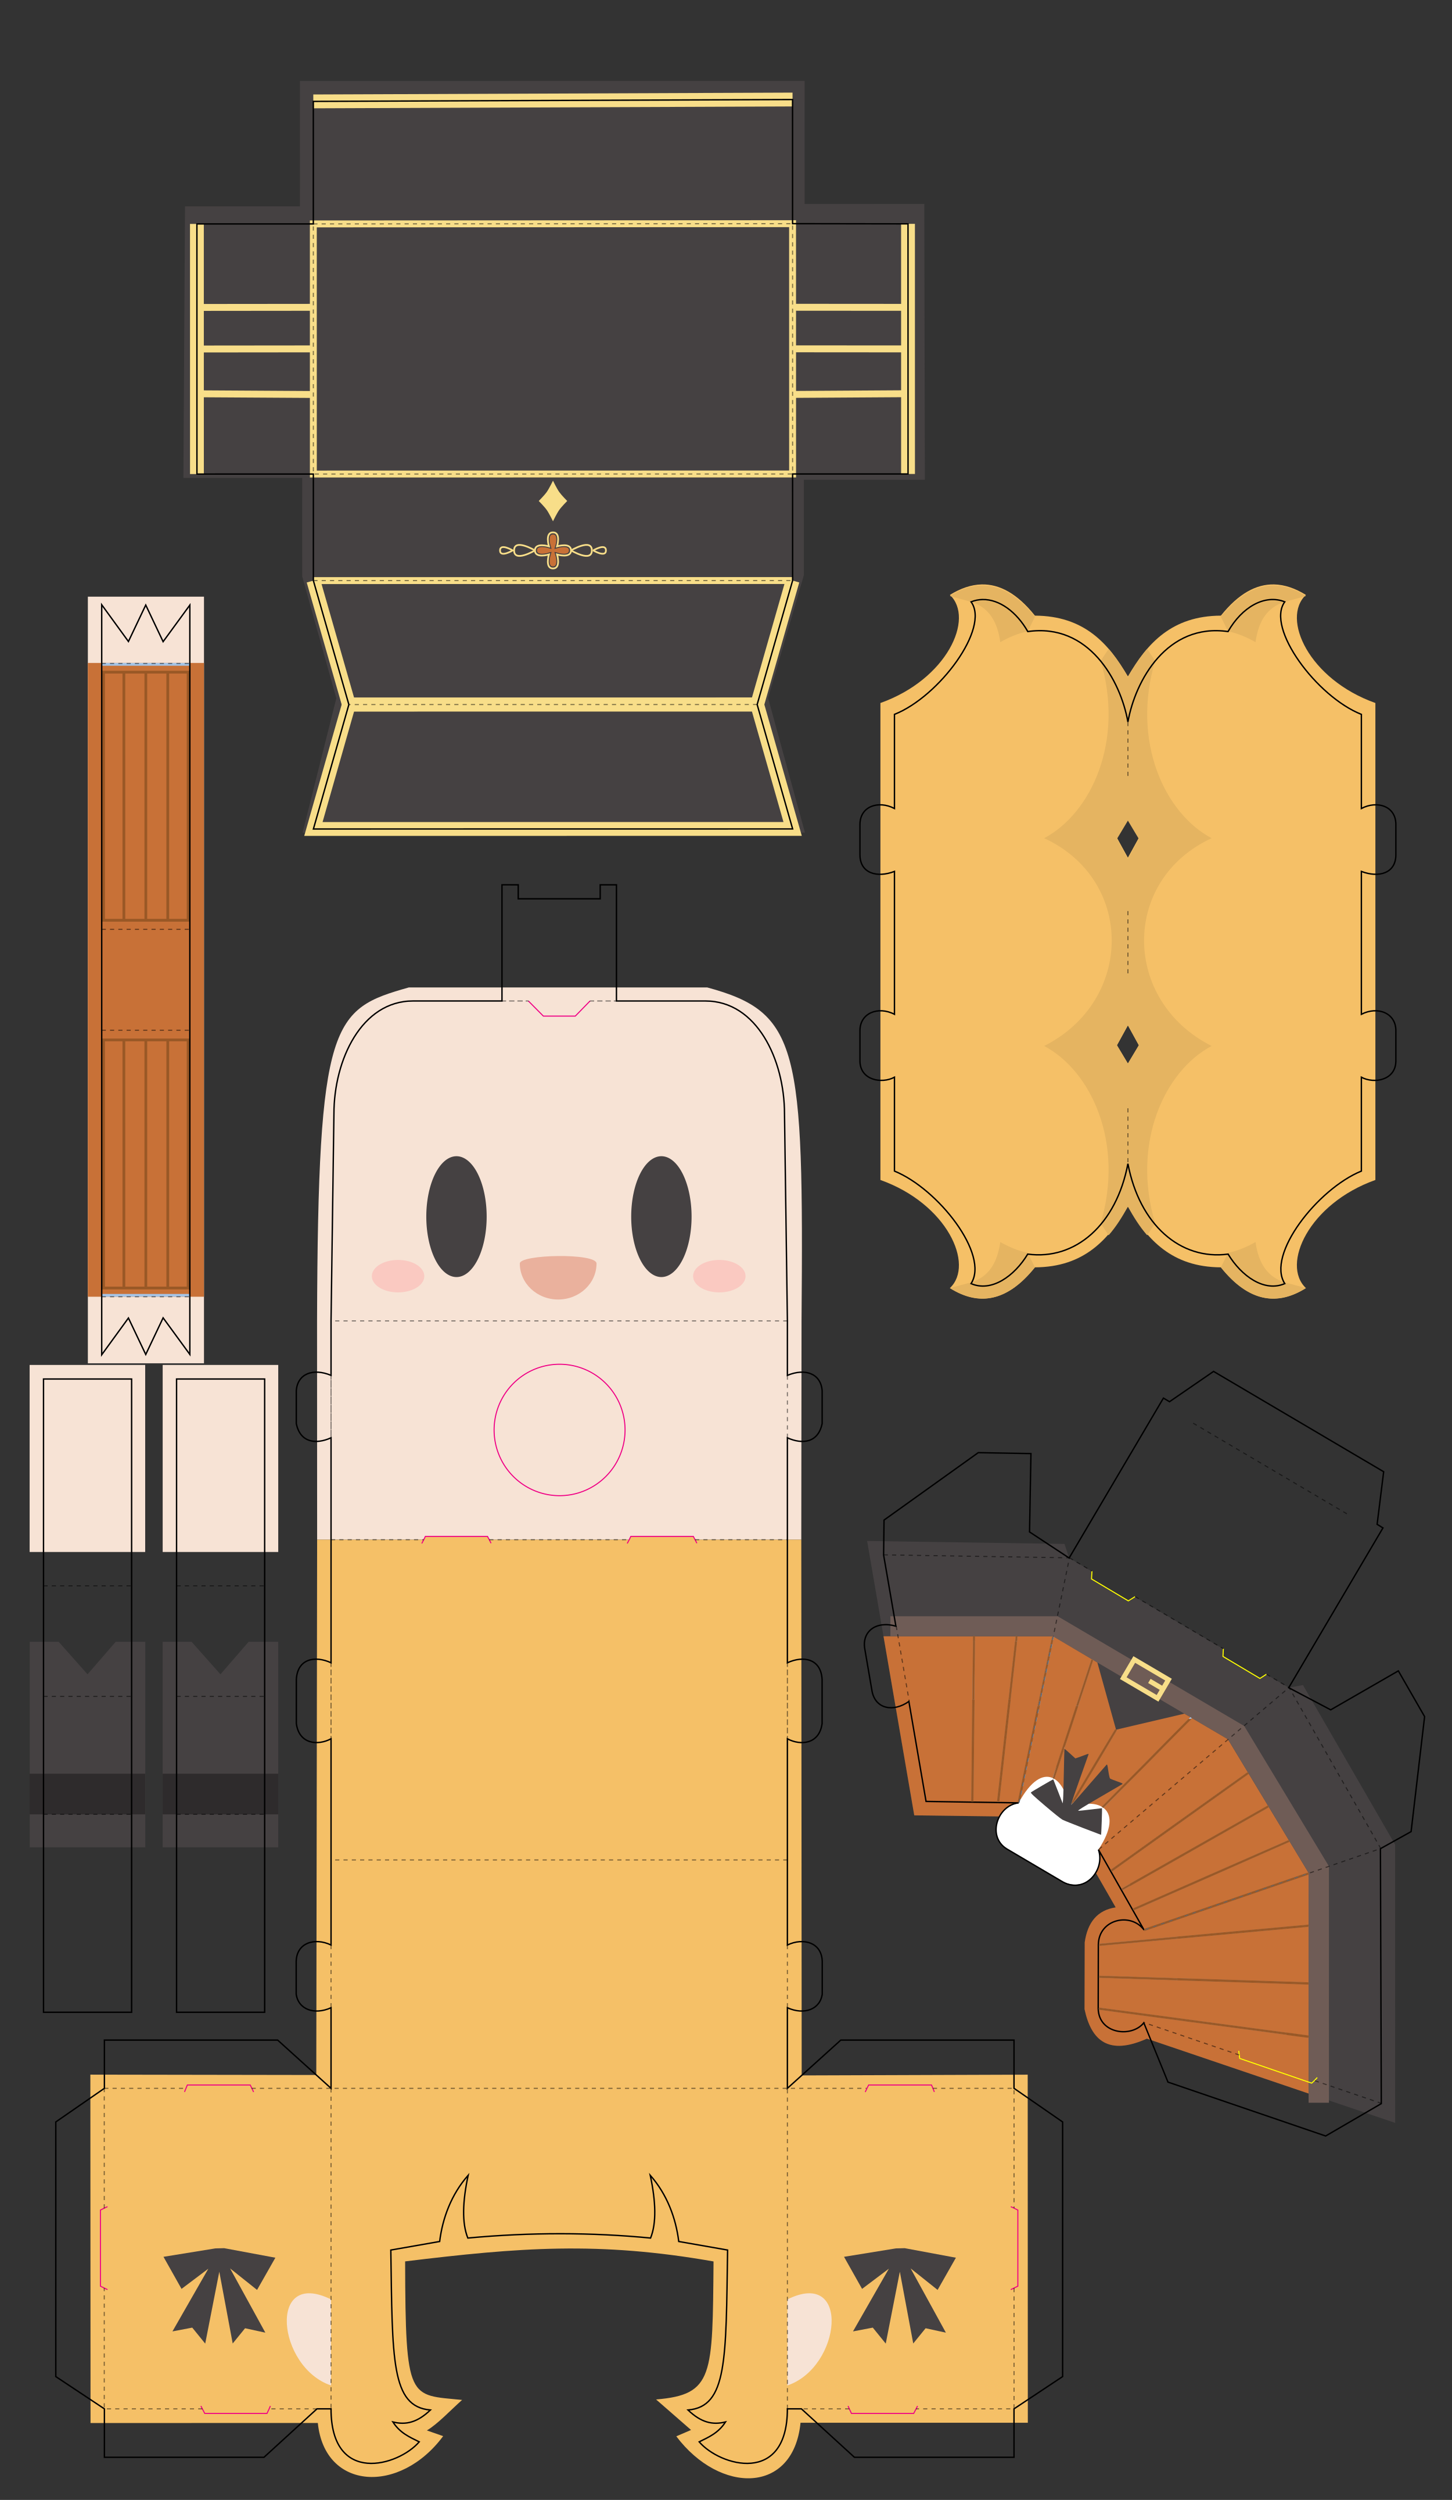 <?xml version="1.0" encoding="UTF-8" standalone="no"?>
<!-- Created with Inkscape (http://www.inkscape.org/) -->

<svg
   width="210mm"
   height="361.358mm"
   viewBox="0 0 210 361.358"
   version="1.1"
   id="svg5"
   xml:space="preserve"
   sodipodi:docname="NpcMessengerPapercraftGold.svg"
   inkscape:version="1.3 (0e150ed6c4, 2023-07-21)"
   inkscape:export-filename="NpcMessengerPapercraftGold.png"
   inkscape:export-xdpi="150"
   inkscape:export-ydpi="150"
   xmlns:inkscape="http://www.inkscape.org/namespaces/inkscape"
   xmlns:sodipodi="http://sodipodi.sourceforge.net/DTD/sodipodi-0.dtd"
   xmlns:xlink="http://www.w3.org/1999/xlink"
   xmlns="http://www.w3.org/2000/svg"
   xmlns:svg="http://www.w3.org/2000/svg"><rect x="0" y="0" width="210" height="361.358" fill="#333333" stroke="none"/><sodipodi:namedview
     id="namedview496"
     pagecolor="#ffffff"
     bordercolor="#000000"
     borderopacity="0.25"
     inkscape:showpageshadow="2"
     inkscape:pageopacity="0.0"
     inkscape:pagecheckerboard="0"
     inkscape:deskcolor="#d1d1d1"
     inkscape:document-units="mm"
     showgrid="false"
     showguides="true"
     inkscape:zoom="2.6091674"
     inkscape:cx="105.20598"
     inkscape:cy="1098.0515"
     inkscape:window-width="1920"
     inkscape:window-height="1022"
     inkscape:window-x="0"
     inkscape:window-y="0"
     inkscape:window-maximized="1"
     inkscape:current-layer="g5618-2" /><defs
     id="defs2"><linearGradient
       id="linearGradient19653"
       inkscape:swatch="solid"><stop
         style="stop-color:#9ee561;stop-opacity:1;"
         offset="0"
         id="stop19651" /></linearGradient><linearGradient
       id="linearGradient19647"
       inkscape:swatch="solid"><stop
         style="stop-color:#f567a0;stop-opacity:1;"
         offset="0"
         id="stop19645" /></linearGradient><linearGradient
       id="linearGradient15047"
       inkscape:swatch="solid"><stop
         style="stop-color:#f5c067;stop-opacity:1;"
         offset="0"
         id="stop15045" /></linearGradient><linearGradient
       id="linearGradient10132"
       inkscape:swatch="solid"><stop
         style="stop-color:#454142;stop-opacity:1;"
         offset="0"
         id="stop10130" /></linearGradient><linearGradient
       id="linearGradient5867"
       gradientTransform="scale(0)"><stop
         style="stop-color:#995826;stop-opacity:1;"
         offset="0"
         id="stop5865" /></linearGradient><linearGradient
       id="linearGradient5861"><stop
         style="stop-color:#c87137;stop-opacity:1;"
         offset="0"
         id="stop5859" /></linearGradient><linearGradient
       inkscape:collect="always"
       xlink:href="#linearGradient5861"
       id="linearGradient853-6"
       x1="80.125"
       y1="77.187"
       x2="85.733"
       y2="77.187"
       gradientUnits="userSpaceOnUse" /><linearGradient
       xlink:href="#linearGradient5861"
       id="linearGradient5863-5"
       x1="364.279"
       y1="-34.155"
       x2="473.865"
       y2="24.361"
       gradientUnits="userSpaceOnUse" /><linearGradient
       xlink:href="#linearGradient5867"
       id="linearGradient5869-7"
       x1="289.798"
       y1="194.075"
       x2="291.996"
       y2="194.075"
       gradientUnits="userSpaceOnUse" /><linearGradient
       inkscape:collect="always"
       xlink:href="#linearGradient15047"
       id="linearGradient8347"
       gradientUnits="userSpaceOnUse"
       gradientTransform="scale(0.833,1.201)"
       x1="156.801"
       y1="86.225"
       x2="242.766"
       y2="86.225" /><linearGradient
       inkscape:collect="always"
       xlink:href="#linearGradient5861"
       id="linearGradient8349"
       gradientUnits="userSpaceOnUse"
       gradientTransform="scale(0.428,2.336)"
       x1="29.678"
       y1="39.679"
       x2="68.903"
       y2="39.679" /><linearGradient
       inkscape:collect="always"
       xlink:href="#linearGradient5867"
       id="linearGradient8351"
       gradientUnits="userSpaceOnUse"
       gradientTransform="scale(0.376,2.661)"
       x1="39.31"
       y1="35.258"
       x2="72.92"
       y2="35.258" /><linearGradient
       inkscape:collect="always"
       xlink:href="#linearGradient10132"
       id="linearGradient8353"
       gradientUnits="userSpaceOnUse"
       gradientTransform="scale(1.482,0.675)"
       x1="42.668"
       y1="242.248"
       x2="68.555"
       y2="242.248" /><linearGradient
       inkscape:collect="always"
       xlink:href="#linearGradient10132"
       id="linearGradient8355"
       gradientUnits="userSpaceOnUse"
       gradientTransform="scale(1.083,0.923)"
       x1="114.175"
       y1="347.97"
       x2="129.113"
       y2="347.97" /><linearGradient
       inkscape:collect="always"
       xlink:href="#linearGradient10132"
       id="linearGradient8357"
       gradientUnits="userSpaceOnUse"
       gradientTransform="scale(1.083,0.923)"
       x1="23.299"
       y1="347.97"
       x2="38.237"
       y2="347.97" /><linearGradient
       inkscape:collect="always"
       xlink:href="#linearGradient5867"
       id="linearGradient8359"
       gradientUnits="userSpaceOnUse"
       gradientTransform="matrix(0.18,0,0,5.555,-8.7089348e-6,-5.7695389e-7)"
       x1="780.239"
       y1="44.233"
       x2="782.891"
       y2="44.233" /><linearGradient
       inkscape:collect="always"
       xlink:href="#linearGradient5867"
       id="linearGradient8361"
       gradientUnits="userSpaceOnUse"
       gradientTransform="matrix(0.366,0,0,2.729,-8.7089348e-6,-5.7695389e-7)"
       x1="393.474"
       y1="90.038"
       x2="398.889"
       y2="90.038" /><linearGradient
       inkscape:collect="always"
       xlink:href="#linearGradient5867"
       id="linearGradient8363"
       gradientUnits="userSpaceOnUse"
       gradientTransform="matrix(0.478,0,0,2.094,-8.7089348e-6,-5.7695389e-7)"
       x1="308.18"
       y1="117.772"
       x2="314.834"
       y2="117.772" /><linearGradient
       inkscape:collect="always"
       xlink:href="#linearGradient5867"
       id="linearGradient8365"
       gradientUnits="userSpaceOnUse"
       gradientTransform="matrix(0.592,0,0,1.689,-8.7089348e-6,-5.7695389e-7)"
       x1="257.1"
       y1="146.005"
       x2="263.352"
       y2="146.005" /><linearGradient
       inkscape:collect="always"
       xlink:href="#linearGradient5867"
       id="linearGradient8367"
       gradientUnits="userSpaceOnUse"
       gradientTransform="matrix(0.779,0,0,1.284,-8.7089348e-6,-5.7695389e-7)"
       x1="198.989"
       y1="194.606"
       x2="207.481"
       y2="194.606" /><linearGradient
       inkscape:collect="always"
       xlink:href="#linearGradient5867"
       id="linearGradient8369"
       gradientUnits="userSpaceOnUse"
       gradientTransform="matrix(1.005,0,0,0.995,-8.7089348e-6,-5.7695389e-7)"
       x1="158.563"
       y1="249.642"
       x2="171.523"
       y2="249.642" /><linearGradient
       inkscape:collect="always"
       xlink:href="#linearGradient5867"
       id="linearGradient8371"
       gradientUnits="userSpaceOnUse"
       gradientTransform="matrix(1.179,0,0,0.848,-8.7089348e-6,-5.7695389e-7)"
       x1="136.295"
       y1="301.907"
       x2="153.24"
       y2="301.907" /><linearGradient
       inkscape:collect="always"
       xlink:href="#linearGradient5867"
       id="linearGradient8373"
       gradientUnits="userSpaceOnUse"
       gradientTransform="matrix(1.311,0,0,0.763,-8.7089348e-6,-5.7695389e-7)"
       x1="124.6"
       y1="342.167"
       x2="139.961"
       y2="342.167" /><linearGradient
       inkscape:collect="always"
       xlink:href="#linearGradient5867"
       id="linearGradient8375"
       gradientUnits="userSpaceOnUse"
       gradientTransform="matrix(1.494,0,0,0.669,-8.7089348e-6,-5.7695389e-7)"
       x1="109.603"
       y1="397.473"
       x2="124.812"
       y2="397.473" /><linearGradient
       inkscape:collect="always"
       xlink:href="#linearGradient5867"
       id="linearGradient8377"
       gradientUnits="userSpaceOnUse"
       gradientTransform="matrix(1.678,0,0,0.596,-8.7089348e-6,-5.7695389e-7)"
       x1="98.621"
       y1="454.074"
       x2="112.823"
       y2="454.074" /><linearGradient
       inkscape:collect="always"
       xlink:href="#linearGradient5867"
       id="linearGradient8379"
       gradientUnits="userSpaceOnUse"
       gradientTransform="matrix(3.052,0,0,0.328,-8.7089348e-6,-5.7695389e-7)"
       x1="55.766"
       y1="849.169"
       x2="62.012"
       y2="849.169" /><linearGradient
       inkscape:collect="always"
       xlink:href="#linearGradient5867"
       id="linearGradient8381"
       gradientUnits="userSpaceOnUse"
       gradientTransform="matrix(4.544,0,0,0.22,-8.7089348e-6,-5.7695389e-7)"
       x1="37.463"
       y1="1299.188"
       x2="41.66"
       y2="1299.188" /><linearGradient
       inkscape:collect="always"
       xlink:href="#linearGradient5867"
       id="linearGradient8383"
       gradientUnits="userSpaceOnUse"
       gradientTransform="matrix(2.911,0,0,0.343,-8.7089348e-6,-5.7695389e-7)"
       x1="54.59"
       y1="814.993"
       x2="58.477"
       y2="814.993" /><linearGradient
       inkscape:collect="always"
       xlink:href="#linearGradient5867"
       id="linearGradient8385"
       gradientUnits="userSpaceOnUse"
       gradientTransform="matrix(4.156,0,0,0.241,-8.7089348e-6,-5.7695389e-7)"
       x1="38.237"
       y1="1186.966"
       x2="40.96"
       y2="1186.966" /><linearGradient
       inkscape:collect="always"
       xlink:href="#linearGradient5867"
       id="linearGradient8387"
       gradientUnits="userSpaceOnUse"
       gradientTransform="matrix(2.63,0,0,0.38,-8.7089348e-6,-5.7695389e-7)"
       x1="60.412"
       y1="763.285"
       x2="70.749"
       y2="763.285" /><linearGradient
       inkscape:collect="always"
       xlink:href="#linearGradient5867"
       id="linearGradient8389"
       gradientUnits="userSpaceOnUse"
       gradientTransform="matrix(2.067,0,0,0.484,-8.7089348e-6,-5.7695389e-7)"
       x1="90.024"
       y1="607.146"
       x2="91.602"
       y2="607.146" /><linearGradient
       inkscape:collect="always"
       xlink:href="#linearGradient5867"
       id="linearGradient8391"
       gradientUnits="userSpaceOnUse"
       gradientTransform="matrix(0.211,0,0,4.743,-8.7089348e-6,-5.7695389e-7)"
       x1="666.96"
       y1="50.007"
       x2="668.761"
       y2="50.007" /><linearGradient
       inkscape:collect="always"
       xlink:href="#linearGradient5867"
       id="linearGradient8393"
       gradientUnits="userSpaceOnUse"
       gradientTransform="matrix(0.674,0,0,1.484,-8.7089348e-6,-5.7695389e-7)"
       x1="208.852"
       y1="159.343"
       x2="209.314"
       y2="159.343" /><linearGradient
       inkscape:collect="always"
       xlink:href="#linearGradient5867"
       id="linearGradient8395"
       gradientUnits="userSpaceOnUse"
       gradientTransform="matrix(0.385,0,0,2.599,-8.7089348e-6,-5.7695389e-7)"
       x1="378.987"
       y1="91.287"
       x2="382.26"
       y2="91.287" /><linearGradient
       inkscape:collect="always"
       xlink:href="#linearGradient5867"
       id="linearGradient8397"
       gradientUnits="userSpaceOnUse"
       gradientTransform="matrix(0.707,0,0,1.415,-8.7089348e-6,-5.7695389e-7)"
       x1="207.801"
       y1="167.092"
       x2="208.315"
       y2="167.092" /><linearGradient
       inkscape:collect="always"
       xlink:href="#linearGradient5867"
       id="linearGradient8399"
       gradientUnits="userSpaceOnUse"
       gradientTransform="matrix(0.5,0,0,2,-8.7089348e-6,-5.7695389e-7)"
       x1="300.188"
       y1="120.718"
       x2="302.757"
       y2="120.718" /><linearGradient
       inkscape:collect="always"
       xlink:href="#linearGradient5867"
       id="linearGradient8401"
       gradientUnits="userSpaceOnUse"
       gradientTransform="matrix(0.491,0,0,2.038,-8.7089348e-6,-5.7695389e-7)"
       x1="307.992"
       y1="116.049"
       x2="310.439"
       y2="116.049" /><linearGradient
       inkscape:collect="always"
       xlink:href="#linearGradient5867"
       id="linearGradient8403"
       gradientUnits="userSpaceOnUse"
       gradientTransform="matrix(0.605,0,0,1.654,-8.7089348e-6,-5.7695389e-7)"
       x1="257.411"
       y1="145.017"
       x2="261.508"
       y2="145.017" /><linearGradient
       inkscape:collect="always"
       xlink:href="#linearGradient5867"
       id="linearGradient8405"
       gradientUnits="userSpaceOnUse"
       gradientTransform="matrix(1.147,0,0,0.872,-8.7089348e-6,-5.7695389e-7)"
       x1="141.392"
       y1="312.368"
       x2="142.449"
       y2="312.368" /><linearGradient
       inkscape:collect="always"
       xlink:href="#linearGradient15047"
       id="linearGradient16147"
       gradientUnits="userSpaceOnUse"
       x1="14.654"
       y1="286.469"
       x2="150.239"
       y2="286.469" /></defs><g
     id="g5681-0"
     transform="rotate(-0.007,497511.49,24205.941)"><path
       style="display:inline;fill:#454142;fill-opacity:1;stroke:none;stroke-width:0.265px;stroke-linecap:butt;stroke-linejoin:miter;stroke-opacity:1"
       d="m 46.71,120.784 h 72.655 l -5.327,-19.448 5.173,-17.763 v -13.789 h 17.502 l -0.077,-39.873 H 119.328 V 12.13 H 46.337 V 30.252 H 29.715 l -0.238,39.251 h 17.181 v 14.237 l 4.933,17.616 z"
       id="path43846-8"
       transform="translate(0,-61.202)" /><path
       style="display:inline;fill:none;stroke:#f8de89;stroke-width:2;stroke-linecap:butt;stroke-linejoin:miter;stroke-dasharray:none;stroke-opacity:1"
       d="m 48.273,120.252 5.131,-17.984 59.049,0.001 5.131,17.984 z"
       id="path47082-7"
       transform="translate(0,-61.202)" /><path
       style="font-variation-settings:normal;display:inline;opacity:1;vector-effect:none;fill:none;fill-opacity:1;stroke:#f8de89;stroke-width:2;stroke-linecap:butt;stroke-linejoin:miter;stroke-miterlimit:4;stroke-dasharray:none;stroke-dashoffset:0;stroke-opacity:1;-inkscape-stroke:none;stop-color:#000000;stop-opacity:1"
       d="m 117.585,84.35 -5.131,17.919 -59.049,-0.001 -5.131,-17.919"
       id="path47236-7"
       transform="translate(0,-61.202)" /><path
       style="font-variation-settings:normal;display:inline;opacity:1;vector-effect:none;fill:none;fill-opacity:1;stroke:#f8de89;stroke-width:2;stroke-linecap:butt;stroke-linejoin:miter;stroke-miterlimit:4;stroke-dasharray:none;stroke-dashoffset:0;stroke-opacity:1;-inkscape-stroke:none;stop-color:#000000;stop-opacity:1"
       d="M 117.585,14.821 48.273,15.081 M 31.435,32.793 v 36.153 m 102.845,-10e-7 V 32.793"
       id="path47248-9"
       transform="translate(0,-61.202)" /><path
       style="font-variation-settings:normal;display:inline;opacity:1;fill:none;fill-opacity:1;stroke:#f8de89;stroke-width:1;stroke-linecap:butt;stroke-linejoin:miter;stroke-miterlimit:4;stroke-dasharray:none;stroke-dashoffset:0;stroke-opacity:1;stop-color:#000000;stop-opacity:1"
       d="M 48.273,68.946 H 117.585 V 32.764 l -69.312,0.028 z"
       id="path47260-1"
       transform="translate(0,-61.202)" /><path
       style="font-variation-settings:normal;display:inline;opacity:1;fill:none;fill-opacity:1;stroke:#f8de89;stroke-width:1;stroke-linecap:butt;stroke-linejoin:miter;stroke-miterlimit:4;stroke-dasharray:none;stroke-dashoffset:0;stroke-opacity:1;stop-color:#000000;stop-opacity:1"
       d="m 117.585,44.848 16.695,0.014"
       id="path47272-6"
       transform="translate(0,-61.202)" /><path
       style="font-variation-settings:normal;display:inline;opacity:1;fill:none;fill-opacity:1;stroke:#f8de89;stroke-width:1;stroke-linecap:butt;stroke-linejoin:miter;stroke-miterlimit:4;stroke-dasharray:none;stroke-dashoffset:0;stroke-opacity:1;stop-color:#000000;stop-opacity:1"
       d="m 117.585,50.855 16.695,0.014"
       id="path47284-5"
       transform="translate(0,-61.202)" /><path
       style="font-variation-settings:normal;display:inline;opacity:1;fill:none;fill-opacity:1;stroke:#f8de89;stroke-width:1;stroke-linecap:butt;stroke-linejoin:miter;stroke-miterlimit:4;stroke-dasharray:none;stroke-dashoffset:0;stroke-opacity:1;stop-color:#000000;stop-opacity:1"
       d="m 117.548,57.447 16.733,-0.102"
       id="path47296-6"
       transform="translate(0,-61.202)" /><path
       id="path47673-2"
       style="display:inline;opacity:1;vector-effect:none;fill:#f8de89;stroke-width:0.33;stop-color:#000000;stop-opacity:1"
       d="m 83.836,74.138 c -0.349,0.49 -0.907,1.641 -0.907,1.641 0,0 -0.558,-1.151 -0.907,-1.641 -0.349,-0.49 -1.152,-1.293 -1.152,-1.293 0,0 0.803,-0.803 1.152,-1.293 0.349,-0.49 0.907,-1.641 0.907,-1.641 0,0 0.558,1.151 0.907,1.641 0.349,0.49 1.152,1.293 1.152,1.293 0,0 -0.803,0.803 -1.152,1.293 z"
       transform="translate(0,-61.202)" /><path
       style="font-variation-settings:normal;display:inline;opacity:1;fill:none;fill-opacity:1;stroke:#f8de89;stroke-width:1;stroke-linecap:butt;stroke-linejoin:miter;stroke-miterlimit:4;stroke-dasharray:none;stroke-dashoffset:0;stroke-opacity:1;stop-color:#000000;stop-opacity:1"
       d="m 48.273,44.848 -16.695,0.014"
       id="path48482-7"
       transform="translate(0,-61.202)" /><path
       style="font-variation-settings:normal;display:inline;opacity:1;fill:none;fill-opacity:1;stroke:#f8de89;stroke-width:1;stroke-linecap:butt;stroke-linejoin:miter;stroke-miterlimit:4;stroke-dasharray:none;stroke-dashoffset:0;stroke-opacity:1;stop-color:#000000;stop-opacity:1"
       d="m 48.273,50.855 -16.695,0.014"
       id="path48484-6"
       transform="translate(0,-61.202)" /><path
       style="font-variation-settings:normal;display:inline;opacity:1;fill:none;fill-opacity:1;stroke:#f8de89;stroke-width:1;stroke-linecap:butt;stroke-linejoin:miter;stroke-miterlimit:4;stroke-dasharray:none;stroke-dashoffset:0;stroke-opacity:1;stop-color:#000000;stop-opacity:1"
       d="M 48.31,57.447 31.577,57.345"
       id="path48486-5"
       transform="translate(0,-61.202)" /><path
       style="font-variation-settings:normal;display:inline;opacity:1;vector-effect:none;fill:none;fill-opacity:1;stroke:#f8de89;stroke-width:1;stroke-linecap:butt;stroke-linejoin:miter;stroke-miterlimit:4;stroke-dasharray:none;stroke-dashoffset:0;stroke-opacity:1;-inkscape-stroke:none;stop-color:#000000;stop-opacity:1"
       d="m 48.273,84.349 69.312,0.001"
       id="path48660-9"
       transform="translate(0,-61.202)" /><path
       id="path48724-0"
       style="display:inline;opacity:1;fill:#15b6ce;fill-opacity:1;stroke:none;stroke-width:0.243;stroke-dasharray:none;paint-order:markers fill stroke;stop-color:#000000;stop-opacity:1"
       d="m 85.483,79.991 c 10e-7,1.174 -1.976,0.578 -1.976,0.578 0,0 0.596,1.976 -0.578,1.976 -1.174,0 -0.578,-1.976 -0.578,-1.976 0,0 -1.976,0.596 -1.976,-0.578 0,-1.174 1.976,-0.578 1.976,-0.578 0,0 -0.596,-1.976 0.578,-1.976 1.174,0 0.578,1.976 0.578,1.976 0,0 1.976,-0.596 1.976,0.578 z"
       transform="translate(0,-61.202)" /><path
       id="path55302-8"
       style="display:inline;opacity:1;fill:url(#linearGradient853-6);fill-opacity:1;stroke:#454142;stroke-width:0.5;stroke-dasharray:none;stroke-opacity:1;paint-order:normal;stop-color:#000000;stop-opacity:1"
       d="m 85.483,79.991 c 10e-7,1.174 -1.976,0.578 -1.976,0.578 0,0 0.596,1.976 -0.578,1.976 -1.174,0 -0.578,-1.976 -0.578,-1.976 0,0 -1.976,0.596 -1.976,-0.578 0,-1.174 1.976,-0.578 1.976,-0.578 0,0 -0.596,-1.976 0.578,-1.976 1.174,0 0.578,1.976 0.578,1.976 0,0 1.976,-0.596 1.976,0.578 z"
       transform="translate(0,-61.202)" /><path
       id="path55304-0"
       style="display:inline;opacity:1;fill:none;fill-opacity:1;stroke:#f8de89;stroke-width:0.248;stroke-dasharray:none;paint-order:markers fill stroke;stop-color:#000000;stop-opacity:1"
       d="m 85.537,79.991 c 2e-6,1.198 -2.018,0.59 -2.018,0.59 0,0 0.608,2.018 -0.59,2.018 -1.198,0 -0.59,-2.018 -0.59,-2.018 0,0 -2.018,0.608 -2.018,-0.59 0,-1.198 2.018,-0.59 2.018,-0.59 0,0 -0.608,-2.018 0.59,-2.018 1.198,-10e-7 0.59,2.018 0.59,2.018 0,0 2.018,-0.608 2.018,0.59 z"
       transform="translate(0,-61.202)" /><path
       id="path55306-1"
       style="font-variation-settings:normal;display:inline;opacity:1;vector-effect:none;fill:none;fill-opacity:1;stroke:#f8de89;stroke-width:0.248;stroke-linecap:butt;stroke-linejoin:bevel;stroke-miterlimit:4;stroke-dasharray:none;stroke-dashoffset:0;stroke-opacity:1;-inkscape-stroke:none;paint-order:markers fill stroke;stop-color:#000000;stop-opacity:1"
       d="m 88.553,79.991 c 3e-6,1.792 -3.017,10e-7 -3.017,10e-7 0,0 3.017,-1.792 3.017,-10e-7 z"
       transform="translate(0,-61.202)" /><path
       id="path55332-9"
       style="font-variation-settings:normal;display:inline;opacity:1;vector-effect:none;fill:none;fill-opacity:1;stroke:#f8de89;stroke-width:0.248;stroke-linecap:butt;stroke-linejoin:bevel;stroke-miterlimit:4;stroke-dasharray:none;stroke-dashoffset:0;stroke-opacity:1;-inkscape-stroke:none;paint-order:markers fill stroke;stop-color:#000000;stop-opacity:1"
       d="m 90.588,79.991 c 2e-6,1.093 -1.841,10e-7 -1.841,10e-7 0,0 1.841,-1.093 1.841,-10e-7 z"
       transform="translate(0,-61.202)" /><path
       id="path55344-8"
       style="font-variation-settings:normal;display:inline;opacity:1;vector-effect:none;fill:none;fill-opacity:1;stroke:#f8de89;stroke-width:0.248;stroke-linecap:butt;stroke-linejoin:bevel;stroke-miterlimit:4;stroke-dasharray:none;stroke-dashoffset:0;stroke-opacity:1;-inkscape-stroke:none;paint-order:markers fill stroke;stop-color:#000000;stop-opacity:1"
       d="m 77.304,79.991 c -3e-6,1.792 3.017,10e-7 3.017,10e-7 0,0 -3.017,-1.792 -3.017,-10e-7 z"
       transform="translate(0,-61.202)" /><path
       id="path55346-7"
       style="font-variation-settings:normal;display:inline;opacity:1;vector-effect:none;fill:none;fill-opacity:1;stroke:#f8de89;stroke-width:0.248;stroke-linecap:butt;stroke-linejoin:miter;stroke-miterlimit:4;stroke-dasharray:none;stroke-dashoffset:0;stroke-opacity:1;-inkscape-stroke:none;paint-order:markers fill stroke;stop-color:#000000;stop-opacity:1"
       d="m 75.27,79.991 c -2e-6,1.093 1.841,10e-7 1.841,10e-7 0,0 -1.841,-1.093 -1.841,-10e-7 z"
       transform="translate(0,-61.202)" /><path
       id="path4523-7"
       style="font-variation-settings:normal;display:inline;opacity:1;vector-effect:none;fill:none;fill-opacity:1;stroke:#000000;stroke-width:0.2;stroke-linecap:butt;stroke-linejoin:miter;stroke-miterlimit:4;stroke-dasharray:none;stroke-dashoffset:0;stroke-opacity:1;-inkscape-stroke:none;stop-color:#000000;stop-opacity:1"
       d="M 117.585,14.822 48.273,15.081 V 32.793 H 31.435 v 36.154 h 16.838 v 15.403 l 5.131,17.919 -5.131,17.984 69.312,0.001 -5.131,-17.984 5.131,-17.919 V 68.946 h 16.696 V 32.793 l -16.696,-0.028 z"
       transform="translate(0,-61.202)" /><path
       style="font-variation-settings:normal;display:inline;opacity:0.499;vector-effect:none;fill:none;fill-opacity:1;stroke:#000000;stroke-width:0.15;stroke-linecap:butt;stroke-linejoin:miter;stroke-miterlimit:4;stroke-dasharray:0.6, 0.6;stroke-dashoffset:0;stroke-opacity:1;-inkscape-stroke:none;stop-color:#000000;stop-opacity:1"
       d="m 48.273,32.793 69.312,-0.028 V 68.946 H 48.273 Z"
       transform="translate(0,-61.202)"
       id="path4673-0" /><path
       style="font-variation-settings:normal;display:inline;opacity:0.499;vector-effect:none;fill:none;fill-opacity:1;stroke:#000000;stroke-width:0.15;stroke-linecap:butt;stroke-linejoin:miter;stroke-miterlimit:4;stroke-dasharray:0.6, 0.6;stroke-dashoffset:0;stroke-opacity:1;-inkscape-stroke:none;stop-color:#000000;stop-opacity:1"
       d="m 48.273,84.349 69.312,0.001"
       transform="translate(0,-61.202)"
       id="path4671-1" /><path
       style="font-variation-settings:normal;display:inline;opacity:0.499;vector-effect:none;fill:none;fill-opacity:1;stroke:#000000;stroke-width:0.15;stroke-linecap:butt;stroke-linejoin:miter;stroke-miterlimit:4;stroke-dasharray:0.6, 0.6;stroke-dashoffset:0;stroke-opacity:1;-inkscape-stroke:none;stop-color:#000000;stop-opacity:1"
       d="m 112.453,102.269 -59.049,-0.001"
       transform="translate(0,-61.202)"
       id="path4669-5" /></g><g
     id="g5590-8"
     transform="translate(-154.279,54.41)"><path
       style="display:inline;fill:#454142;fill-opacity:1;stroke:none;stroke-width:0.265px;stroke-linecap:butt;stroke-linejoin:miter;stroke-opacity:1"
       d="m 320.146,240.272 35.91,12.175 -0.004,-40.228 -13.329,-23.056 -2.059,0.381 -3.262,-1.925 -0.949,0.612 -5.348,-3.179 0.056,-1.117 -12.76,-7.533 -0.983,0.617 -5.324,-3.17 0.063,-1.133 -3.252,-1.92 -0.67,-2.036 -28.543,-0.424 6.814,39.659 12.332,0.156 13.917,8.131 2.881,5.016 c -2.642,0.398 -4.069,2.159 -4.478,5.06 l -0.025,9.65 c 0.969,4.588 3.509,6.731 9.012,4.266 z"
       id="path16239-3" /><rect
       style="font-variation-settings:normal;display:inline;fill:#6f5c56;fill-opacity:1;stroke:none;stroke-width:1.5;stroke-linecap:round;stroke-linejoin:miter;stroke-miterlimit:4;stroke-dasharray:none;stroke-dashoffset:0;stroke-opacity:1;paint-order:normal;stop-color:#000000"
       id="rect20445-4"
       width="31.307"
       height="2.853"
       x="355.69"
       y="-1.224"
       ry="0"
       transform="rotate(30.452)" /><path
       id="rect20443-0"
       style="color:#000000;display:inline;fill:#f8de89;fill-opacity:1;stroke-linecap:round;-inkscape-stroke:none"
       d="m 318.2,184.986 -0.177,0.301 -1.764,3 5.559,3.269 1.941,-3.302 z m 0.25,0.958 4.351,2.558 -0.44,0.748 -1.371,-0.81 -0.302,-0.178 -0.356,0.601 0.301,0.18 1.373,0.811 -0.437,0.744 -4.351,-2.557 z" /><path
       style="display:inline;fill:url(#linearGradient5863-5);fill-opacity:1;stroke:none;stroke-width:0.265px;stroke-linecap:butt;stroke-linejoin:miter;stroke-opacity:1"
       d="m 320.146,240.272 23.391,7.931 0.041,-31.83 -11.696,-19.361 -6.315,-3.713 -9.875,2.313 -2.704,-9.708 -6.416,-3.79 -24.512,-10e-4 4.447,25.882 12.332,0.156 13.917,8.131 2.881,5.016 c -2.642,0.398 -4.069,2.159 -4.478,5.06 l -0.025,9.65 c 0.969,4.588 3.509,6.731 9.012,4.266 z"
       id="path16685-4" /><path
       style="display:inline;fill:none;stroke:#a5c5e8;stroke-width:0.265;stroke-linecap:butt;stroke-linejoin:miter;stroke-dasharray:none;stroke-opacity:1"
       d="m 294.909,206.084 0.239,-23.973"
       id="path42712-9" /><path
       style="font-variation-settings:normal;display:inline;vector-effect:none;fill:none;fill-opacity:1;stroke:#a5c5e8;stroke-width:0.265;stroke-linecap:butt;stroke-linejoin:miter;stroke-miterlimit:4;stroke-dasharray:none;stroke-dashoffset:0;stroke-opacity:1;-inkscape-stroke:none;stop-color:#000000"
       d="m 316.444,218.758 21.286,-12.066"
       id="path42766-0" /><path
       style="font-variation-settings:normal;display:inline;vector-effect:none;fill:none;fill-opacity:1;stroke:#a5c5e8;stroke-width:0.265;stroke-linecap:butt;stroke-linejoin:miter;stroke-miterlimit:4;stroke-dasharray:none;stroke-dashoffset:0;stroke-opacity:1;-inkscape-stroke:none;stop-color:#000000"
       d="m 313.118,231.32 30.44,0.968"
       id="path42778-0" /><path
       style="font-variation-settings:normal;display:inline;vector-effect:none;fill:none;fill-opacity:1;stroke:#a5c5e8;stroke-width:0.265;stroke-linecap:butt;stroke-linejoin:miter;stroke-miterlimit:4;stroke-dasharray:none;stroke-dashoffset:0;stroke-opacity:1;-inkscape-stroke:none;stop-color:#000000"
       d="M 314.91,216.057 334.808,201.855"
       id="path42790-9" /><path
       style="font-variation-settings:normal;display:inline;vector-effect:none;fill:none;fill-opacity:1;stroke:#a5c5e8;stroke-width:0.265;stroke-linecap:butt;stroke-linejoin:miter;stroke-miterlimit:4;stroke-dasharray:none;stroke-dashoffset:0;stroke-opacity:1;-inkscape-stroke:none;stop-color:#000000"
       d="m 318.085,221.648 22.657,-9.97"
       id="path42802-3" /><path
       style="font-variation-settings:normal;display:inline;vector-effect:none;fill:none;fill-opacity:1;stroke:#a5c5e8;stroke-width:0.265;stroke-linecap:butt;stroke-linejoin:miter;stroke-miterlimit:4;stroke-dasharray:none;stroke-dashoffset:0;stroke-opacity:1;-inkscape-stroke:none;stop-color:#000000"
       d="m 298.63,206.141 2.685,-24.029"
       id="path42814-9" /><path
       style="font-variation-settings:normal;display:inline;vector-effect:none;fill:none;fill-opacity:1;stroke:url(#linearGradient5869-7);stroke-width:0.265;stroke-linecap:butt;stroke-linejoin:miter;stroke-miterlimit:4;stroke-dasharray:none;stroke-dashoffset:0;stroke-opacity:1;-inkscape-stroke:none;stop-color:#000000"
       d="m 291.864,206.037 -1.934,-23.925"
       id="path42826-4" /><path
       style="font-variation-settings:normal;display:inline;vector-effect:none;fill:none;fill-opacity:1;stroke:#a5c5e8;stroke-width:0.265;stroke-linecap:butt;stroke-linejoin:miter;stroke-miterlimit:4;stroke-dasharray:none;stroke-dashoffset:0;stroke-opacity:1;-inkscape-stroke:none;stop-color:#000000"
       d="m 315.692,195.612 -6.494,10.851"
       id="path42838-0" /><path
       style="font-variation-settings:normal;display:inline;vector-effect:none;fill:none;fill-opacity:1;stroke:#a5c5e8;stroke-width:0.265;stroke-linecap:butt;stroke-linejoin:miter;stroke-miterlimit:4;stroke-dasharray:none;stroke-dashoffset:0;stroke-opacity:1;-inkscape-stroke:none;stop-color:#000000"
       d="m 306.627,202.689 5.637,-17.211"
       id="path42850-4" /><path
       style="font-variation-settings:normal;display:inline;vector-effect:none;fill:none;fill-opacity:1;stroke:#a5c5e8;stroke-width:0.265;stroke-linecap:butt;stroke-linejoin:miter;stroke-miterlimit:4;stroke-dasharray:none;stroke-dashoffset:0;stroke-opacity:1;-inkscape-stroke:none;stop-color:#000000"
       d="m 313.696,206.9 12.856,-13.022"
       id="path42862-9" /><path
       style="font-variation-settings:normal;display:inline;vector-effect:none;fill:none;fill-opacity:1;stroke:#a5c5e8;stroke-width:0.265;stroke-linecap:butt;stroke-linejoin:miter;stroke-miterlimit:4;stroke-dasharray:none;stroke-dashoffset:0;stroke-opacity:1;-inkscape-stroke:none;stop-color:#000000"
       d="m 313.128,226.721 30.434,-2.78"
       id="path42874-7" /><path
       style="font-variation-settings:normal;display:inline;vector-effect:none;fill:none;fill-opacity:1;stroke:#a5c5e8;stroke-width:0.265;stroke-linecap:butt;stroke-linejoin:miter;stroke-miterlimit:4;stroke-dasharray:none;stroke-dashoffset:0;stroke-opacity:1;-inkscape-stroke:none;stop-color:#000000"
       d="m 313.108,235.919 30.454,4.071"
       id="path42886-7" /><path
       style="display:inline;fill:#ffffff;fill-opacity:1;stroke:none;stroke-width:0.265px;stroke-linecap:butt;stroke-linejoin:miter;stroke-opacity:1"
       d="m 313.143,212.945 c 1.032,3.697 -2.273,6.216 -5.4,4.525 l -7.881,-4.642 c -2.847,-2.088 -1.305,-6.275 1.744,-6.64 3.589,-6.586 6.801,-3.368 7.254,0.773 4.159,-1.755 8.237,0.003 4.282,5.984 z"
       id="path39228-6" /><path
       style="display:inline;fill:#454142;fill-opacity:1;stroke:none;stroke-width:0.265px;stroke-linecap:butt;stroke-linejoin:miter;stroke-opacity:1"
       d="m 315.131,188.151 7.348,4.335 -6.786,3.126 z"
       id="path16825-7" /><path
       style="font-variation-settings:normal;display:inline;vector-effect:none;fill:none;fill-opacity:1;stroke:#a5c5e8;stroke-width:0.265;stroke-linecap:butt;stroke-linejoin:miter;stroke-miterlimit:4;stroke-dasharray:none;stroke-dashoffset:0;stroke-opacity:1;-inkscape-stroke:none;stop-color:#000000"
       d="m 319.746,224.572 23.832,-8.199"
       id="path42958-2" /><path
       style="font-variation-settings:normal;display:inline;vector-effect:none;fill:none;fill-opacity:1;stroke:#a5c5e8;stroke-width:0.265;stroke-linecap:butt;stroke-linejoin:miter;stroke-miterlimit:4;stroke-dasharray:none;stroke-dashoffset:0;stroke-opacity:1;-inkscape-stroke:none;stop-color:#000000"
       d="m 301.606,206.187 4.966,-24.075"
       id="path42971-4" /><rect
       style="font-variation-settings:normal;display:inline;fill:#6f5c56;fill-opacity:1;stroke:none;stroke-width:1.5;stroke-linecap:round;stroke-linejoin:miter;stroke-miterlimit:4;stroke-dasharray:none;stroke-dashoffset:0;stroke-opacity:1;paint-order:normal;stop-color:#000000"
       id="rect42706-1"
       width="23.698"
       height="3.008"
       x="339.788"
       y="-185.237"
       ry="0"
       transform="rotate(58.868)" /><rect
       style="font-variation-settings:normal;display:inline;fill:#6f5c56;fill-opacity:1;stroke:none;stroke-width:1.317;stroke-linecap:round;stroke-linejoin:miter;stroke-miterlimit:4;stroke-dasharray:none;stroke-dashoffset:0;stroke-opacity:1;paint-order:normal;stop-color:#000000"
       id="rect42708-2"
       width="24.191"
       height="2.896"
       x="283.059"
       y="179.2"
       ry="0"
       transform="matrix(1,5.359845e-5,-3.1815003e-5,1,0,0)" /><rect
       style="font-variation-settings:normal;display:inline;fill:#6f5c56;fill-opacity:1;stroke:none;stroke-width:1.317;stroke-linecap:round;stroke-linejoin:miter;stroke-miterlimit:4;stroke-dasharray:none;stroke-dashoffset:0;stroke-opacity:1;paint-order:normal;stop-color:#000000"
       id="rect42710-5"
       width="34.166"
       height="2.942"
       x="215.357"
       y="-346.495"
       ry="0"
       transform="matrix(-5.359845e-5,1,-1,-3.1815003e-5,0,0)" /><path
       id="path8895-2"
       style="font-variation-settings:normal;display:inline;vector-effect:none;fill:none;fill-opacity:1;stroke:#000000;stroke-width:0.2;stroke-linecap:butt;stroke-linejoin:miter;stroke-miterlimit:4;stroke-dasharray:none;stroke-dashoffset:0;stroke-opacity:1;-inkscape-stroke:none;stop-color:#000000"
       d="m 329.795,143.823 -6.372,4.38 -0.879,-0.524 -13.637,23.115 -5.728,-3.768 0.203,-11.325 -7.621,-0.135 -13.627,9.746 -0.06,5.051 1.776,10.284 c -2.858,-0.82 -4.901,0.759 -4.512,3.212 l 1.059,6.167 c 0.488,2.624 3.114,3.077 5.331,1.505 l 2.485,14.45 13.393,0.207 c -3.092,0.355 -4.608,4.854 -1.744,6.64 l 7.881,4.642 c 3.354,2.105 6.44,-1.53 5.4,-4.525 l 6.604,11.627 c -1.908,-2.624 -6.594,-1.599 -6.618,2.149 l -0.02,9.198 c 0.065,3.681 4.835,4.266 6.597,2.062 l 3.496,8.57 22.803,7.79 8.048,-4.682 -0.126,-36.847 4.437,-2.468 1.953,-16.627 -3.798,-6.608 -9.78,5.632 -6.074,-3.198 13.629,-23.098 -0.845,-0.518 0.947,-7.603 z" /><g
       id="g4774-0"
       transform="translate(153.806,-4.817)"><path
         style="display:inline;fill:none;stroke:#ffff00;stroke-width:0.15;stroke-linecap:butt;stroke-linejoin:miter;stroke-dasharray:none;stroke-opacity:1"
         d="m 179.63,308.051 0.074,0.601 0.068,0.498 10.406,3.572 0.399,-0.373 0.407,-0.439"
         transform="translate(0,-61.202)"
         id="path4679-3" /><path
         style="display:inline;fill:none;stroke:#ffff00;stroke-width:0.15;stroke-linecap:butt;stroke-linejoin:miter;stroke-dasharray:none;stroke-opacity:1"
         d="m 183.646,253.611 -0.949,0.612 -5.348,-3.179 0.056,-1.117"
         transform="translate(0,-61.202)"
         id="path4677-6" /><path
         style="display:inline;fill:none;stroke:#ffff00;stroke-width:0.15;stroke-linecap:butt;stroke-linejoin:miter;stroke-dasharray:none;stroke-opacity:1"
         d="m 164.645,242.394 -0.983,0.617 -5.324,-3.17 0.063,-1.133"
         transform="translate(0,-61.202)"
         id="path10746-4" /><path
         style="font-variation-settings:normal;display:inline;opacity:0.499;vector-effect:none;fill:none;fill-opacity:1;stroke:#000000;stroke-width:0.15;stroke-linecap:butt;stroke-linejoin:miter;stroke-miterlimit:4;stroke-dasharray:0.6, 0.6;stroke-dashoffset:0;stroke-opacity:1;-inkscape-stroke:none;stop-color:#000000;stop-opacity:1"
         d="m 173.043,217.328 22.303,13.146"
         transform="translate(0,-61.202)"
         id="path4667-5" /><path
         style="font-variation-settings:normal;display:inline;opacity:0.499;vector-effect:none;fill:none;fill-opacity:1;stroke:#000000;stroke-width:0.15;stroke-linecap:butt;stroke-linejoin:miter;stroke-miterlimit:4;stroke-dasharray:0.6, 0.6;stroke-dashoffset:0;stroke-opacity:1;-inkscape-stroke:none;stop-color:#000000;stop-opacity:1"
         d="m 130.091,246.64 1.879,10.884"
         transform="translate(0,-61.202)"
         id="path4665-3" /><path
         style="font-variation-settings:normal;display:inline;opacity:0.499;vector-effect:none;fill:none;fill-opacity:1;stroke:#000000;stroke-width:0.15;stroke-linecap:butt;stroke-linejoin:miter;stroke-miterlimit:4;stroke-dasharray:0.6, 0.6;stroke-dashoffset:0;stroke-opacity:1;-inkscape-stroke:none;stop-color:#000000;stop-opacity:1"
         d="m 147.848,272.181 7.3,-35.393 -26.834,-0.431"
         transform="translate(0,-61.202)"
         id="path4663-3" /><path
         style="font-variation-settings:normal;display:inline;opacity:0.499;vector-effect:none;fill:none;fill-opacity:1;stroke:#000000;stroke-width:0.15;stroke-linecap:butt;stroke-linejoin:miter;stroke-miterlimit:4;stroke-dasharray:0.6, 0.6;stroke-dashoffset:0;stroke-opacity:1;-inkscape-stroke:none;stop-color:#000000;stop-opacity:1"
         d="m 183.646,253.611 3.262,1.925 13.262,23.269 -34.181,11.76"
         transform="translate(0,-61.202)"
         id="path4661-6" /><path
         style="font-variation-settings:normal;display:inline;opacity:0.499;vector-effect:none;fill:none;fill-opacity:1;stroke:#000000;stroke-width:0.15;stroke-linecap:butt;stroke-linejoin:miter;stroke-miterlimit:4;stroke-dasharray:0.6, 0.6;stroke-dashoffset:0;stroke-opacity:1;-inkscape-stroke:none;stop-color:#000000;stop-opacity:1"
         d="m 164.645,242.394 12.76,7.533"
         transform="translate(0,-61.202)"
         id="path4659-5" /><path
         style="font-variation-settings:normal;display:inline;opacity:0.499;vector-effect:none;fill:none;fill-opacity:1;stroke:#000000;stroke-width:0.15;stroke-linecap:butt;stroke-linejoin:miter;stroke-miterlimit:4;stroke-dasharray:0.6, 0.6;stroke-dashoffset:0;stroke-opacity:1;-inkscape-stroke:none;stop-color:#000000;stop-opacity:1"
         d="m 155.149,236.788 3.252,1.92"
         transform="translate(0,-61.202)"
         id="path4657-7" /><path
         style="font-variation-settings:normal;display:inline;opacity:0.499;vector-effect:none;fill:none;fill-opacity:1;stroke:#000000;stroke-width:0.15;stroke-linecap:butt;stroke-linejoin:miter;stroke-miterlimit:4;stroke-dasharray:0.6, 0.6;stroke-dashoffset:0;stroke-opacity:1;-inkscape-stroke:none;stop-color:#000000;stop-opacity:1"
         d="m 159.385,278.938 27.523,-23.401"
         transform="translate(0,-61.202)"
         id="path4655-1" /><path
         style="font-variation-settings:normal;display:inline;opacity:0.499;vector-effect:none;fill:none;fill-opacity:1;stroke:#000000;stroke-width:0.15;stroke-linecap:butt;stroke-linejoin:miter;stroke-miterlimit:4;stroke-dasharray:0.6, 0.6;stroke-dashoffset:0;stroke-opacity:1;-inkscape-stroke:none;stop-color:#000000;stop-opacity:1"
         d="m 179.705,308.652 -13.757,-4.678"
         transform="translate(0,-61.202)"
         id="path4653-4" /><path
         style="font-variation-settings:normal;display:inline;opacity:0.499;vector-effect:none;fill:none;fill-opacity:1;stroke:#000000;stroke-width:0.15;stroke-linecap:butt;stroke-linejoin:miter;stroke-miterlimit:4;stroke-dasharray:0.6, 0.6;stroke-dashoffset:0;stroke-opacity:1;-inkscape-stroke:none;stop-color:#000000;stop-opacity:1"
         d="m 200.295,315.653 -9.717,-3.304"
         transform="translate(0,-61.202)"
         id="path4651-5" /></g></g><g
     id="g5603-6"
     transform="translate(-3.238,42.316)"
     style="fill:#c9c5d6;fill-opacity:1"><g
       id="g1918-3"
       transform="translate(-0.003,-61.385)"
       style="display:inline;fill:#c9c5d6;fill-opacity:1"><path
         id="path15586-7"
         style="display:inline;fill:url(#linearGradient8347);fill-opacity:1;stroke:none;stroke-width:0.265px;stroke-linecap:butt;stroke-linejoin:miter;stroke-opacity:1"
         d="m 145.228,103.545 c -1.536,0.031 -3.072,0.568 -4.606,1.515 3.605,3.406 -0.422,12.208 -10.048,15.626 v 34.112 0.723 34.112 c 9.626,3.418 13.654,12.219 10.048,15.626 4.093,2.523 8.191,2.139 12.297,-2.999 7.101,-0.031 10.648,-3.997 13.448,-8.789 2.8,4.792 6.347,8.757 13.448,8.789 4.106,5.138 8.204,5.522 12.297,2.999 -3.605,-3.406 0.422,-12.208 10.048,-15.626 v -34.112 -0.723 -34.112 c -9.626,-3.418 -13.654,-12.22 -10.048,-15.626 -1.535,-0.946 -3.07,-1.484 -4.606,-1.515 -2.561,-0.052 -5.124,1.302 -7.69,4.513 -7.101,0.031 -10.648,3.997 -13.448,8.789 -2.8,-4.792 -6.347,-8.758 -13.448,-8.789 -2.566,-3.211 -5.13,-4.565 -7.69,-4.513 z m 21.138,33.973 1.585,2.645 -1.585,2.879 -1.585,-2.879 z m 0,29.759 1.585,2.88 -1.585,2.645 -1.585,-2.645 z" /><path
         id="path15652-8"
         style="display:inline;opacity:1;fill:#e5b461;fill-opacity:1;stroke:none;stroke-width:0.265px;stroke-linecap:butt;stroke-linejoin:miter;stroke-opacity:1"
         d="m 145.433,103.702 c -1.563,-0.026 -3.167,0.48 -4.811,1.528 l 3.057,0.832 c 2.479,0.763 3.798,2.713 4.23,5.83 1.295,-0.742 2.616,-1.283 3.969,-1.565 l 1.041,-2.098 c -2.386,-2.962 -4.88,-4.483 -7.486,-4.526 z m 41.867,0 c -2.606,0.043 -5.1,1.565 -7.486,4.526 l 1.041,2.098 c 1.353,0.282 2.674,0.824 3.969,1.565 0.431,-3.118 1.75,-5.067 4.23,-5.83 l 3.057,-0.832 c -1.644,-1.047 -3.248,-1.553 -4.811,-1.528 z m -23.721,9.164 -1.152,1.732 c 3.441,11.555 -1.316,21.999 -8.171,25.63 13.091,6.037 12.964,23.5 0,30.034 6.855,3.631 11.612,14.076 8.171,25.63 l 1.152,1.732 c 1.126,-1.284 1.992,-2.7 2.787,-4.152 0.795,1.452 1.661,2.867 2.787,4.152 l 1.152,-1.732 c -3.441,-11.555 1.316,-21.999 8.171,-25.63 -12.964,-6.534 -13.091,-23.997 0,-30.034 -6.855,-3.631 -11.612,-14.076 -8.171,-25.63 l -1.152,-1.732 c -1.126,1.284 -1.992,2.7 -2.787,4.151 -0.795,-1.452 -1.661,-2.867 -2.787,-4.151 z m 2.787,24.822 1.585,2.645 -1.585,2.88 -1.585,-2.88 z m 0,29.59 1.585,2.88 -1.585,2.645 -1.585,-2.645 z m -18.458,31.321 c -0.431,3.118 -1.75,5.067 -4.23,5.83 l -3.057,0.832 c 4.385,2.792 8.48,1.74 12.297,-2.999 l -1.041,-2.098 c -1.353,-0.282 -2.674,-0.824 -3.969,-1.565 z m 36.917,0 c -1.295,0.742 -2.616,1.283 -3.969,1.565 l -1.041,2.098 c 3.817,4.739 7.912,5.791 12.297,2.999 l -3.057,-0.832 c -2.479,-0.763 -3.798,-2.713 -4.23,-5.83 z" /></g><path
       id="path4527-4"
       style="font-variation-settings:normal;display:inline;vector-effect:none;fill:none;fill-opacity:1;stroke:#000000;stroke-width:0.2;stroke-linecap:butt;stroke-linejoin:miter;stroke-miterlimit:4;stroke-dasharray:none;stroke-dashoffset:0;stroke-opacity:1;-inkscape-stroke:none;stop-color:#000000"
       d="m 145.347,44.344 c -0.561,0.009 -1.12,0.117 -1.665,0.333 2.767,3.778 -4.621,13.711 -11.08,16.269 v 13.604 c -2.293,-1.201 -4.991,-0.347 -4.99,2.312 v 4.369 c -0.009,2.684 2.458,3.388 4.99,2.415 v 20.651 c -2.357,-1.22 -5.011,-0.186 -4.99,2.388 v 4.41 c 0.051,2.727 3.136,3.294 4.99,2.299 v 13.566 c 6.318,2.573 13.777,12.088 11.076,16.267 2.954,1.275 6.257,-1.062 8.199,-4.265 6.894,0.922 12.817,-4.251 14.489,-13.069 1.672,8.818 7.595,13.991 14.489,13.069 1.942,3.203 5.245,5.54 8.199,4.265 -2.7,-4.179 4.758,-13.694 11.077,-16.267 v -13.566 c 1.854,0.995 4.938,0.429 4.989,-2.299 v -4.41 c 0.021,-2.575 -2.633,-3.608 -4.989,-2.388 V 83.645 c 2.532,0.973 4.998,0.269 4.989,-2.415 v -4.369 c 6.5e-4,-2.659 -2.696,-3.513 -4.989,-2.312 v -13.604 c -6.459,-2.558 -13.847,-12.491 -11.08,-16.269 -2.908,-1.153 -6.198,0.78 -8.206,4.298 -8.806,-1.266 -13.418,7.058 -14.479,13.068 -1.061,-6.01 -5.673,-14.334 -14.479,-13.068 -1.631,-2.859 -4.109,-4.67 -6.54,-4.631 z" /><path
       style="font-variation-settings:normal;display:inline;opacity:0.499;vector-effect:none;fill:#c9c5d6;fill-opacity:1;stroke:#000000;stroke-width:0.15;stroke-linecap:butt;stroke-linejoin:miter;stroke-miterlimit:4;stroke-dasharray:0.6, 0.6;stroke-dashoffset:0;stroke-opacity:1;-inkscape-stroke:none;stop-color:#000000;stop-opacity:1"
       d="m 166.367,179.085 v 8.009"
       transform="translate(0,-61.202)"
       id="path4595-6" /><path
       style="font-variation-settings:normal;display:inline;opacity:0.499;vector-effect:none;fill:#c9c5d6;fill-opacity:1;stroke:#000000;stroke-width:0.15;stroke-linecap:butt;stroke-linejoin:miter;stroke-miterlimit:4;stroke-dasharray:0.6, 0.6;stroke-dashoffset:0;stroke-opacity:1;-inkscape-stroke:none;stop-color:#000000;stop-opacity:1"
       d="m 166.367,150.58 v 9.33"
       id="path4593-8"
       transform="translate(0,-61.202)" /><path
       style="font-variation-settings:normal;display:inline;opacity:0.499;vector-effect:none;fill:#c9c5d6;fill-opacity:1;stroke:#000000;stroke-width:0.15;stroke-linecap:butt;stroke-linejoin:miter;stroke-miterlimit:4;stroke-dasharray:0.6, 0.6;stroke-dashoffset:0;stroke-opacity:1;-inkscape-stroke:none;stop-color:#000000;stop-opacity:1"
       d="m 166.367,123.245 v 8.064"
       transform="translate(0,-61.202)"
       id="path4591-6" /></g><g
     id="g5635-0"
     transform="translate(-8.7089348e-6,64.359)"><rect
       style="font-variation-settings:normal;display:inline;opacity:1;fill:#f7e3d5;fill-opacity:1;stroke:none;stroke-width:0.4;stroke-linecap:round;stroke-linejoin:miter;stroke-miterlimit:4;stroke-dasharray:none;stroke-dashoffset:0;stroke-opacity:1;paint-order:markers fill stroke;stop-color:#000000;stop-opacity:1"
       id="rect13585-0"
       width="16.795"
       height="110.812"
       x="12.707"
       y="83.091"
       transform="translate(0,-61.202)" /><rect
       style="font-variation-settings:normal;display:inline;opacity:1;fill:url(#linearGradient8349);fill-opacity:1;stroke:none;stroke-width:0.364;stroke-linecap:round;stroke-linejoin:miter;stroke-miterlimit:4;stroke-dasharray:none;stroke-dashoffset:0;stroke-opacity:1;paint-order:markers fill stroke;stop-color:#000000;stop-opacity:1"
       id="rect13659-7"
       width="16.795"
       height="91.611"
       x="12.707"
       y="92.671"
       transform="translate(0,-61.202)" /><path
       id="path14566-1"
       style="color:#000000;display:inline;fill:url(#linearGradient8351);fill-opacity:1;stroke-linecap:round;-inkscape-stroke:none;paint-order:markers fill stroke"
       d="m 14.775,93.804 v 0.199 36.063 h 3.141 3.176 3.176 3.14 V 93.804 h -3.14 -3.176 -3.176 z m 0.4,0.398 h 2.541 v 35.463 h -2.541 z m 2.941,0 h 2.776 V 129.666 H 18.117 Z m 3.174,0 h 2.775 v 35.463 h -2.775 z m 3.176,0 h 2.541 v 35.463 h -2.541 z m -9.691,52.759 v 0.199 36.063 h 3.141 3.176 3.176 3.14 v -36.262 h -3.14 -3.176 -3.176 z m 0.4,0.398 h 2.541 v 35.463 h -2.541 z m 2.941,0 h 2.776 v 35.463 H 18.117 Z m 3.174,0 h 1.388 1.388 v 35.463 h -2.775 z m 3.176,0 h 2.541 v 35.463 h -2.541 z"
       transform="translate(0,-61.202)" /><rect
       style="font-variation-settings:normal;display:inline;opacity:1;vector-effect:none;fill:#a5c5e8;fill-opacity:1;stroke:none;stroke-width:0.7;stroke-linecap:square;stroke-linejoin:miter;stroke-miterlimit:4;stroke-dasharray:none;stroke-dashoffset:0;stroke-opacity:1;-inkscape-stroke:none;paint-order:normal;stop-color:#000000;stop-opacity:1"
       id="rect42525-8"
       width="12.698"
       height="0.4"
       x="14.71"
       y="183.881"
       transform="translate(0,-61.202)" /><rect
       style="font-variation-settings:normal;display:inline;opacity:1;vector-effect:none;fill:#a5c5e8;fill-opacity:1;stroke:none;stroke-width:0.7;stroke-linecap:square;stroke-linejoin:miter;stroke-miterlimit:4;stroke-dasharray:none;stroke-dashoffset:0;stroke-opacity:1;-inkscape-stroke:none;paint-order:normal;stop-color:#000000;stop-opacity:1"
       id="rect42665-9"
       width="12.698"
       height="0.4"
       x="14.71"
       y="92.671"
       transform="translate(0,-61.202)" /><path
       id="path4525-6"
       style="font-variation-settings:normal;display:inline;opacity:1;vector-effect:none;fill:none;fill-opacity:1;stroke:#000000;stroke-width:0.2;stroke-linecap:butt;stroke-linejoin:miter;stroke-miterlimit:4;stroke-dasharray:none;stroke-dashoffset:0;stroke-opacity:1;-inkscape-stroke:none;stop-color:#000000;stop-opacity:1"
       d="M 14.71,84.256 V 192.672 l 3.864,-5.314 2.504,5.269 2.514,-5.293 3.864,5.287 V 84.307 l -3.864,5.286 -2.514,-5.293 -2.504,5.269 z"
       transform="translate(0,-61.202)" /><path
       style="font-variation-settings:normal;display:inline;opacity:0.499;vector-effect:none;fill:none;fill-opacity:1;stroke:#000000;stroke-width:0.15;stroke-linecap:butt;stroke-linejoin:miter;stroke-miterlimit:4;stroke-dasharray:0.6, 0.6;stroke-dashoffset:0;stroke-opacity:1;-inkscape-stroke:none;stop-color:#000000;stop-opacity:1"
       d="M 14.71,92.746 H 27.455"
       transform="translate(0,-61.202)"
       id="path4589-5" /><path
       style="font-variation-settings:normal;display:inline;opacity:0.499;vector-effect:none;fill:none;fill-opacity:1;stroke:#000000;stroke-width:0.15;stroke-linecap:butt;stroke-linejoin:miter;stroke-miterlimit:4;stroke-dasharray:0.6, 0.6;stroke-dashoffset:0;stroke-opacity:1;-inkscape-stroke:none;stop-color:#000000;stop-opacity:1"
       d="M 14.71,131.178 H 27.455"
       transform="translate(0,-61.202)"
       id="path4587-7" /><path
       style="font-variation-settings:normal;display:inline;opacity:0.499;vector-effect:none;fill:none;fill-opacity:1;stroke:#000000;stroke-width:0.15;stroke-linecap:butt;stroke-linejoin:miter;stroke-miterlimit:4;stroke-dasharray:0.6, 0.6;stroke-dashoffset:0;stroke-opacity:1;-inkscape-stroke:none;stop-color:#000000;stop-opacity:1"
       d="M 14.71,145.759 H 27.455"
       transform="translate(0,-61.202)"
       id="path4585-9" /><path
       style="font-variation-settings:normal;display:inline;opacity:0.499;vector-effect:none;fill:none;fill-opacity:1;stroke:#000000;stroke-width:0.15;stroke-linecap:butt;stroke-linejoin:miter;stroke-miterlimit:4;stroke-dasharray:0.6, 0.6;stroke-dashoffset:0;stroke-opacity:1;-inkscape-stroke:none;stop-color:#000000;stop-opacity:1"
       d="M 14.71,184.282 H 27.455"
       transform="translate(0,-61.202)"
       id="path4583-3" /></g><g
     id="g5618-2"
     transform="translate(-8.7089348e-6,64.359)"><path
       id="rect15505-8"
       style="display:inline;opacity:1;vector-effect:none;fill:#f7e3d5;fill-opacity:1;stroke-width:0.171;stroke-linecap:round;paint-order:markers fill stroke;stop-color:#000000;stop-opacity:1"
       d="M 4.285,194.14 H 20.999 l 0,27.037 H 4.285 Z m 19.243,0 h 16.714 l 0,27.037 H 23.528 Z"
       transform="translate(0,-61.202)"
       sodipodi:nodetypes="cccccccccc" /><path
       id="path44337-9"
       style="display:inline;opacity:1;vector-effect:none;fill:#454142;fill-opacity:1;stroke-width:0.246;stroke-linecap:round;paint-order:markers fill stroke;stop-color:#000000;stop-opacity:1"
       d="m 4.303,234.158 h 4.178 l 4.178,4.701 4.077,-4.701 h 4.28 v 29.715 H 4.303 Z m 19.225,0 h 4.178 l 4.178,4.701 4.077,-4.701 h 4.28 v 29.715 H 23.528 Z"
       transform="translate(0,-61.202)" /><path
       id="rect15509-6"
       style="display:inline;opacity:1;vector-effect:none;fill:#2e2b2c;fill-opacity:1;stroke-width:0.119;stroke-linecap:round;paint-order:markers fill stroke;stop-color:#000000;stop-opacity:1"
       d="M 4.285,253.227 H 20.999 v 5.873 H 4.285 Z m 19.243,0 h 16.714 v 5.873 H 23.528 Z"
       transform="translate(0,-61.202)" /><path
       id="path4531-4"
       style="font-variation-settings:normal;display:inline;opacity:1;vector-effect:none;fill:none;fill-opacity:1;stroke:#000000;stroke-width:0.2;stroke-linecap:butt;stroke-linejoin:miter;stroke-miterlimit:4;stroke-dasharray:none;stroke-dashoffset:0;stroke-opacity:1;-inkscape-stroke:none;stop-color:#000000;stop-opacity:1"
       d="m 6.293,196.175 0,91.536 H 19.035 l 0,-91.536 z m 19.243,0 0,91.536 h 12.741 l 0,-91.536 z"
       transform="translate(0,-61.202)"
       sodipodi:nodetypes="cccccccccc" /><path
       style="font-variation-settings:normal;display:inline;opacity:0.499;vector-effect:none;fill:none;fill-opacity:1;stroke:#000000;stroke-width:0.15;stroke-linecap:butt;stroke-linejoin:miter;stroke-miterlimit:4;stroke-dasharray:0.6, 0.6;stroke-dashoffset:0;stroke-opacity:1;-inkscape-stroke:none;stop-color:#000000;stop-opacity:1"
       d="M 25.536,259.1 H 38.278"
       transform="translate(0,-61.202)"
       id="path4649-7" /><path
       style="font-variation-settings:normal;display:inline;opacity:0.499;vector-effect:none;fill:none;fill-opacity:1;stroke:#000000;stroke-width:0.15;stroke-linecap:butt;stroke-linejoin:miter;stroke-miterlimit:4;stroke-dasharray:0.6, 0.6;stroke-dashoffset:0;stroke-opacity:1;-inkscape-stroke:none;stop-color:#000000;stop-opacity:1"
       d="M 6.293,259.1 H 19.035"
       transform="translate(0,-61.202)"
       id="path4647-6" /><path
       style="font-variation-settings:normal;display:inline;opacity:0.499;vector-effect:none;fill:none;fill-opacity:1;stroke:#000000;stroke-width:0.15;stroke-linecap:butt;stroke-linejoin:miter;stroke-miterlimit:4;stroke-dasharray:0.6, 0.6;stroke-dashoffset:0;stroke-opacity:1;-inkscape-stroke:none;stop-color:#000000;stop-opacity:1"
       d="M 25.536,226.07 H 38.278"
       transform="translate(0,-61.202)"
       id="path4645-9" /><path
       style="font-variation-settings:normal;display:inline;opacity:0.499;vector-effect:none;fill:none;fill-opacity:1;stroke:#000000;stroke-width:0.15;stroke-linecap:butt;stroke-linejoin:miter;stroke-miterlimit:4;stroke-dasharray:0.6, 0.6;stroke-dashoffset:0;stroke-opacity:1;-inkscape-stroke:none;stop-color:#000000;stop-opacity:1"
       d="M 6.293,226.07 H 19.035"
       transform="translate(0,-61.202)"
       id="path4643-8" /><path
       style="font-variation-settings:normal;display:inline;opacity:0.499;vector-effect:none;fill:none;fill-opacity:1;stroke:#000000;stroke-width:0.15;stroke-linecap:butt;stroke-linejoin:miter;stroke-miterlimit:4;stroke-dasharray:0.6, 0.6;stroke-dashoffset:0;stroke-opacity:1;-inkscape-stroke:none;stop-color:#000000;stop-opacity:1"
       d="M 6.293,242.056 H 19.035"
       transform="translate(0,-61.202)"
       id="path4581-9" /><path
       style="font-variation-settings:normal;display:inline;opacity:0.499;vector-effect:none;fill:none;fill-opacity:1;stroke:#000000;stroke-width:0.15;stroke-linecap:butt;stroke-linejoin:miter;stroke-miterlimit:4;stroke-dasharray:0.6, 0.6;stroke-dashoffset:0;stroke-opacity:1;-inkscape-stroke:none;stop-color:#000000;stop-opacity:1"
       d="M 25.536,242.056 H 38.278"
       transform="translate(0,-61.202)"
       id="path8943-4" /></g><g
     id="g5733-3"
     transform="translate(-1.588,64.888)"><path
       style="display:inline;fill:#f7e3d5;fill-opacity:1;stroke:none;stroke-width:0.265px;stroke-linecap:butt;stroke-linejoin:miter;stroke-opacity:1"
       d="m 117.477,218.875 0.036,-31.651 c 0.328,-39.532 -0.344,-44.574 -13.63,-48.176 H 60.71 c -11.07,3.123 -13.143,4.728 -13.267,48.244 l 0.011,31.582 z"
       id="path11760-9"
       transform="translate(0,-61.202)" /><path
       id="ellipse12093-9"
       style="display:inline;opacity:1;fill:url(#linearGradient8353);fill-opacity:1;stroke:none;stroke-width:0.15;paint-order:markers fill stroke;stop-color:#000000;stop-opacity:1"
       d="m 71.974,172.175 a 4.366,8.733 0 0 1 -4.366,8.733 4.366,8.733 0 0 1 -4.366,-8.733 4.366,8.733 0 0 1 4.366,-8.733 4.366,8.733 0 0 1 4.366,8.733 z m 29.636,0 a 4.366,8.733 0 0 1 -4.366,8.733 4.366,8.733 0 0 1 -4.366,-8.733 4.366,8.733 0 0 1 4.366,-8.733 4.366,8.733 0 0 1 4.366,8.733 z"
       transform="translate(0,-61.202)" /><path
       id="ellipse12097-0"
       style="display:inline;opacity:1;fill:#fac9c1;fill-opacity:1;stroke:none;stroke-width:0.15;paint-order:markers fill stroke;stop-color:#000000;stop-opacity:1"
       d="m 62.953,180.78 a 3.792,2.344 0 0 1 -3.792,2.344 3.792,2.344 0 0 1 -3.792,-2.344 3.792,2.344 0 0 1 3.792,-2.344 3.792,2.344 0 0 1 3.792,2.344 z m 46.461,0 a 3.792,2.344 0 0 1 -3.792,2.344 3.792,2.344 0 0 1 -3.792,-2.344 3.792,2.344 0 0 1 3.792,-2.344 3.792,2.344 0 0 1 3.792,2.344 z"
       transform="translate(0,-61.202)" /><path
       id="path12594-0"
       style="font-variation-settings:normal;display:inline;opacity:1;fill:#eab19d;fill-opacity:1;stroke:none;stroke-width:0.405;stroke-linecap:round;stroke-linejoin:miter;stroke-miterlimit:4;stroke-dasharray:none;stroke-dashoffset:0;stroke-opacity:1;paint-order:markers fill stroke;stop-color:#000000;stop-opacity:1"
       d="m 76.768,178.945 c -1.66e-4,2.877 2.484,5.209 5.547,5.209 3.064,3e-5 5.548,-2.332 5.547,-5.209 -0.022,-1.545 -11.065,-1.324 -11.095,0 z"
       transform="translate(0,-61.202)" /><path
       style="display:inline;opacity:1;fill:url(#linearGradient16147);fill-opacity:1;stroke:none;stroke-width:0.265px;stroke-linecap:butt;stroke-linejoin:miter;stroke-opacity:1"
       d="m 47.454,218.875 h 15.42 l 0.235,-0.481 h 8.984 l 0.258,0.481 h 20.238 l 0.235,-0.481 h 9.036 l 0.258,0.481 h 15.36 l 0.057,77.435 32.688,-0.109 0.018,50.315 -32.874,-8.8e-4 c -1.023,10.353 -11.635,10.353 -17.967,1.961 l 2.133,-0.916 -5.057,-4.41 c 8.335,-0.7 8.163,-3.437 8.31,-19.95 -16.666,-2.93 -28.078,-2.018 -44.605,-0.009 0.047,20.346 0.582,19.257 8.238,20.025 -1.708,1.525 -3.5,3.455 -5.09,4.41 l 2.351,0.824 c -6.235,8.418 -17.136,7.88 -18.125,-1.9 l -32.874,0.003 -0.025,-50.357 32.675,0.051 z"
       id="path10939-8"
       transform="translate(0,-61.202)" /><path
       id="path11670-2"
       style="display:inline;fill:#f7e3d5;fill-opacity:1;stroke:none;stroke-width:0.265px;stroke-linecap:butt;stroke-linejoin:miter;stroke-opacity:1"
       d="m 49.465,328.684 c -9.211,-4.545 -7.826,9.8 0,12.443 z m 66.002,0 c 9.211,-4.545 7.826,9.8 0,12.443 z"
       transform="translate(0,-61.202)" /><path
       style="display:inline;fill:url(#linearGradient8355);fill-opacity:1;stroke:none;stroke-width:0.351px;stroke-linecap:butt;stroke-linejoin:miter;stroke-opacity:1"
       d="m 131.73,324.683 -2.038,10.391 -1.874,-2.309 -2.864,0.546 5.191,-9.065 -3.877,2.92 -2.609,-4.636 7.499,-1.216 1.277,-0.032 7.403,1.378 -2.647,4.655 -3.901,-3.109 5.1,9.288 -2.932,-0.639 -1.79,2.204 z"
       id="path24101-8"
       transform="translate(0,-61.202)" /><path
       style="display:inline;fill:url(#linearGradient8357);fill-opacity:1;stroke:none;stroke-width:0.351px;stroke-linecap:butt;stroke-linejoin:miter;stroke-opacity:1"
       d="m 33.305,324.683 -2.038,10.391 -1.874,-2.309 -2.864,0.546 5.191,-9.065 -3.877,2.92 -2.609,-4.636 7.499,-1.216 1.277,-0.032 7.403,1.378 -2.647,4.655 -3.901,-3.109 5.1,9.288 -2.932,-0.639 -1.79,2.204 z"
       id="path24103-5"
       transform="translate(0,-61.202)" /><path
       style="display:inline;fill:none;stroke:#ef0085;stroke-width:0.15;stroke-linecap:butt;stroke-linejoin:miter;stroke-dasharray:none;stroke-opacity:1"
       d="m 91.988,203.012 a 9.469,9.498 0 0 1 -9.469,9.498 9.469,9.498 0 0 1 -9.469,-9.498 9.469,9.498 0 0 1 9.469,-9.498 9.469,9.498 0 0 1 9.469,9.498 z"
       id="path4699-5"
       transform="translate(0,-61.202)" /><path
       style="display:inline;fill:none;stroke:#ef0085;stroke-width:0.15;stroke-linecap:butt;stroke-linejoin:miter;stroke-dasharray:none;stroke-opacity:1"
       d="m 62.591,219.418 0.283,-0.543 0.235,-0.481 h 8.984 l 0.258,0.481 0.257,0.509"
       id="path4697-6"
       transform="translate(0,-61.202)" /><path
       style="display:inline;fill:none;stroke:#ef0085;stroke-width:0.15;stroke-linecap:butt;stroke-linejoin:miter;stroke-dasharray:none;stroke-opacity:1"
       d="m 92.306,219.418 0.283,-0.543 0.235,-0.481 h 9.036 l 0.258,0.481 0.257,0.509"
       id="path4695-7"
       transform="translate(0,-61.202)" /><path
       style="display:inline;fill:none;stroke:#ef0085;stroke-width:0.15;stroke-linecap:butt;stroke-linejoin:miter;stroke-dasharray:none;stroke-opacity:1"
       d="m 78.005,141.002 2.169,2.186 h 4.618 l 2.131,-2.186"
       id="path4693-4"
       transform="translate(0,-61.202)" /><path
       style="display:inline;fill:none;stroke:#ef0085;stroke-width:0.15;stroke-linecap:butt;stroke-linejoin:miter;stroke-dasharray:none;stroke-opacity:1"
       d="m 38.27,298.711 -0.254,-0.535 -0.239,-0.484 h -9.09 l -0.203,0.484 -0.21,0.522"
       id="path4689-5"
       transform="translate(0,-61.202)" /><path
       style="display:inline;fill:none;stroke:#ef0085;stroke-width:0.15;stroke-linecap:butt;stroke-linejoin:miter;stroke-dasharray:none;stroke-opacity:1"
       d="m 40.694,344.092 -0.181,0.416 -0.316,0.668 h -8.992 l -0.354,-0.668 -0.204,-0.415"
       id="path4687-3"
       transform="translate(0,-61.202)" /><path
       style="display:inline;fill:none;stroke:#ef0085;stroke-width:0.15;stroke-linecap:butt;stroke-linejoin:miter;stroke-dasharray:none;stroke-opacity:1"
       d="m 124.241,344.092 0.18,0.416 0.316,0.668 h 8.992 l 0.354,-0.668 0.204,-0.415"
       id="path4685-0"
       transform="translate(0,-61.202)" /><path
       style="display:inline;fill:none;stroke:#ef0085;stroke-width:0.15;stroke-linecap:butt;stroke-linejoin:miter;stroke-dasharray:none;stroke-opacity:1"
       d="m 147.776,315.281 0.468,0.212 0.554,0.283 v 10.996 l -0.554,0.272 -0.471,0.227"
       id="path4683-1"
       transform="translate(0,-61.202)" /><path
       style="display:inline;fill:none;stroke:#ef0085;stroke-width:0.15;stroke-linecap:butt;stroke-linejoin:miter;stroke-dasharray:none;stroke-opacity:1"
       d="m 17.134,315.281 -0.468,0.212 -0.554,0.283 v 10.996 l 0.554,0.272 0.471,0.227"
       id="path4681-7"
       transform="translate(0,-61.202)" /><path
       id="path4529-5"
       style="font-variation-settings:normal;display:inline;opacity:1;vector-effect:none;fill:none;fill-opacity:1;stroke:#000000;stroke-width:0.2;stroke-linecap:butt;stroke-linejoin:miter;stroke-miterlimit:4;stroke-dasharray:none;stroke-dashoffset:0;stroke-opacity:1;-inkscape-stroke:none;stop-color:#000000;stop-opacity:1"
       d="m 74.188,124.209 v 16.793 H 61.313 c -7.409,0 -11.43,8.47 -11.43,16.322 l -0.417,29.925 v 7.867 c -2.581,-1.068 -4.82,-0.271 -5.026,2.197 v 4.772 c 0.571,2.8 2.873,3.035 5.026,2.059 v 32.518 c -2.328,-1.079 -4.86,-0.588 -5.019,2.416 v 6.373 c 0.406,3.011 3.14,3.21 5.019,2.199 v 29.809 c -2.317,-1.111 -5.006,-0.367 -5.041,2.425 v 4.664 c 0.289,2.196 2.595,3.088 5.041,1.98 v 11.646 l -7.72,-6.969 H 16.687 v 6.969 l -7.031,4.861 v 36.806 l 7.031,4.665 v 7.002 h 23.078 l 7.668,-7.002 h 2.031 c 10e-6,11.091 9.741,8.28 12.756,4.77 -1.372,-0.678 -2.777,-1.267 -3.808,-2.874 1.9,0.472 3.54,0.069 5.424,-1.728 -5.707,-0.485 -5.483,-7.278 -5.725,-23.122 l 7.064,-1.237 c 0.412,-3.345 1.668,-6.787 4.123,-9.573 -0.814,3.807 -0.916,6.916 -0.048,9.075 9.062,-0.849 18.024,-0.817 26.429,0 0.868,-2.159 0.767,-5.268 -0.048,-9.075 2.455,2.786 3.711,6.227 4.123,9.573 l 7.064,1.237 c -0.242,15.843 -0.018,22.637 -5.725,23.122 1.884,1.797 3.524,2.2 5.424,1.728 -1.031,1.606 -2.436,2.195 -3.809,2.874 3.015,3.51 12.757,6.321 12.757,-4.77 h 2.031 l 7.668,7.002 h 23.078 v -7.002 l 7.031,-4.665 v -36.806 l -7.031,-4.861 v -6.969 H 123.187 l -7.72,6.969 v -11.646 c 2.446,1.108 4.752,0.216 5.041,-1.98 v -4.664 c -0.035,-2.791 -2.724,-3.535 -5.041,-2.425 V 247.652 c 1.879,1.01 4.613,0.812 5.019,-2.199 v -6.373 c -0.16,-3.004 -2.692,-3.495 -5.019,-2.416 v -32.518 c 2.153,0.976 4.455,0.741 5.026,-2.059 v -4.772 c -0.206,-2.468 -2.445,-3.265 -5.026,-2.197 v -7.867 l -0.418,-29.925 c 0,-7.852 -4.021,-16.322 -11.43,-16.322 H 90.744 v -16.793 h -2.351 v 2.024 H 76.539 v -2.024 z"
       transform="translate(0,-61.202)" /><path
       style="font-variation-settings:normal;display:inline;opacity:0.499;vector-effect:none;fill:none;fill-opacity:1;stroke:#000000;stroke-width:0.15;stroke-linecap:butt;stroke-linejoin:miter;stroke-miterlimit:4;stroke-dasharray:0.6, 0.6;stroke-dashoffset:0;stroke-opacity:1;-inkscape-stroke:none;stop-color:#000000;stop-opacity:1"
       d="m 115.467,236.663 v 10.988 z"
       id="path4641-6"
       transform="translate(0,-61.202)" /><path
       style="font-variation-settings:normal;display:inline;opacity:0.499;vector-effect:none;fill:none;fill-opacity:1;stroke:#000000;stroke-width:0.15;stroke-linecap:butt;stroke-linejoin:miter;stroke-miterlimit:4;stroke-dasharray:0.6, 0.6;stroke-dashoffset:0;stroke-opacity:1;-inkscape-stroke:none;stop-color:#000000;stop-opacity:1"
       d="m 49.465,236.663 v 10.988 z"
       id="path4639-4"
       transform="translate(0,-61.202)" /><path
       style="font-variation-settings:normal;display:inline;opacity:0.499;vector-effect:none;fill:none;fill-opacity:1;stroke:#000000;stroke-width:0.15;stroke-linecap:butt;stroke-linejoin:miter;stroke-miterlimit:4;stroke-dasharray:0.6, 0.6;stroke-dashoffset:0;stroke-opacity:1;-inkscape-stroke:none;stop-color:#000000;stop-opacity:1"
       d="m 49.465,195.116 v 9.029 z"
       id="path4637-6"
       transform="translate(0,-61.202)" /><path
       style="font-variation-settings:normal;display:inline;opacity:0.499;vector-effect:none;fill:none;fill-opacity:1;stroke:#000000;stroke-width:0.15;stroke-linecap:butt;stroke-linejoin:miter;stroke-miterlimit:4;stroke-dasharray:0.6, 0.6;stroke-dashoffset:0;stroke-opacity:1;-inkscape-stroke:none;stop-color:#000000;stop-opacity:1"
       d="m 86.922,141.002 h 3.821 z"
       id="path4635-4"
       transform="translate(0,-61.202)" /><path
       style="font-variation-settings:normal;display:inline;opacity:0.499;vector-effect:none;fill:none;fill-opacity:1;stroke:#000000;stroke-width:0.15;stroke-linecap:butt;stroke-linejoin:miter;stroke-miterlimit:4;stroke-dasharray:0.6, 0.6;stroke-dashoffset:0;stroke-opacity:1;-inkscape-stroke:none;stop-color:#000000;stop-opacity:1"
       d="m 74.188,141.002 h 3.817 z"
       id="path4633-2"
       transform="translate(0,-61.202)" /><path
       style="font-variation-settings:normal;display:inline;opacity:0.499;vector-effect:none;fill:none;fill-opacity:1;stroke:#000000;stroke-width:0.15;stroke-linecap:butt;stroke-linejoin:miter;stroke-miterlimit:4;stroke-dasharray:0.6, 0.6;stroke-dashoffset:0;stroke-opacity:1;-inkscape-stroke:none;stop-color:#000000;stop-opacity:1"
       d="m 115.467,277.46 v 9.069"
       id="path4631-4"
       transform="translate(0,-61.202)" /><path
       style="font-variation-settings:normal;display:inline;opacity:0.499;vector-effect:none;fill:none;fill-opacity:1;stroke:#000000;stroke-width:0.15;stroke-linecap:butt;stroke-linejoin:miter;stroke-miterlimit:4;stroke-dasharray:0.6, 0.6;stroke-dashoffset:0;stroke-opacity:1;-inkscape-stroke:none;stop-color:#000000;stop-opacity:1"
       d="m 49.465,277.46 v 9.069"
       id="path4629-2"
       transform="translate(0,-61.202)" /><path
       style="font-variation-settings:normal;display:inline;opacity:0.499;vector-effect:none;fill:none;fill-opacity:1;stroke:#000000;stroke-width:0.15;stroke-linecap:butt;stroke-linejoin:miter;stroke-miterlimit:4;stroke-dasharray:0.6, 0.6;stroke-dashoffset:0;stroke-opacity:1;-inkscape-stroke:none;stop-color:#000000;stop-opacity:1"
       d="m 37.976,298.176 h 11.489 66.002 11.511"
       id="path4627-1"
       transform="translate(0,-61.202)" /><path
       style="font-variation-settings:normal;display:inline;opacity:0.499;vector-effect:none;fill:none;fill-opacity:1;stroke:#000000;stroke-width:0.15;stroke-linecap:butt;stroke-linejoin:miter;stroke-miterlimit:4;stroke-dasharray:0.6, 0.6;stroke-dashoffset:0;stroke-opacity:1;-inkscape-stroke:none;stop-color:#000000;stop-opacity:1"
       d="m 16.666,298.176 h 11.819"
       id="path4625-2"
       transform="translate(0,-61.202)" /><path
       style="font-variation-settings:normal;display:inline;opacity:0.499;vector-effect:none;fill:none;fill-opacity:1;stroke:#000000;stroke-width:0.15;stroke-linecap:butt;stroke-linejoin:miter;stroke-miterlimit:4;stroke-dasharray:0.6, 0.6;stroke-dashoffset:0;stroke-opacity:1;-inkscape-stroke:none;stop-color:#000000;stop-opacity:1"
       d="m 148.244,327.043 v 17.464 h -14.16"
       id="path4621-8"
       transform="translate(0,-61.202)" /><path
       style="font-variation-settings:normal;display:inline;opacity:0.499;vector-effect:none;fill:none;fill-opacity:1;stroke:#000000;stroke-width:0.15;stroke-linecap:butt;stroke-linejoin:miter;stroke-miterlimit:4;stroke-dasharray:0.6, 0.6;stroke-dashoffset:0;stroke-opacity:1;-inkscape-stroke:none;stop-color:#000000;stop-opacity:1"
       d="m 124.416,344.508 -6.918,2.6e-4"
       id="path4619-6"
       transform="translate(0,-61.202)" /><path
       style="font-variation-settings:normal;display:inline;opacity:0.499;vector-effect:none;fill:none;fill-opacity:1;stroke:#000000;stroke-width:0.15;stroke-linecap:butt;stroke-linejoin:miter;stroke-miterlimit:4;stroke-dasharray:0.6, 0.6;stroke-dashoffset:0;stroke-opacity:1;-inkscape-stroke:none;stop-color:#000000;stop-opacity:1"
       d="M 115.467,344.508 V 298.176"
       id="path4617-1"
       transform="translate(0,-61.202)" /><path
       style="font-variation-settings:normal;display:inline;opacity:0.499;vector-effect:none;fill:none;fill-opacity:1;stroke:#000000;stroke-width:0.15;stroke-linecap:butt;stroke-linejoin:miter;stroke-miterlimit:4;stroke-dasharray:0.6, 0.6;stroke-dashoffset:0;stroke-opacity:1;-inkscape-stroke:none;stop-color:#000000;stop-opacity:1"
       d="m 49.465,298.176 v 46.332"
       id="path4615-1"
       transform="translate(0,-61.202)" /><path
       style="font-variation-settings:normal;display:inline;opacity:0.499;vector-effect:none;fill:none;fill-opacity:1;stroke:#000000;stroke-width:0.15;stroke-linecap:butt;stroke-linejoin:miter;stroke-miterlimit:4;stroke-dasharray:0.6, 0.6;stroke-dashoffset:0;stroke-opacity:1;-inkscape-stroke:none;stop-color:#000000;stop-opacity:1"
       d="m 47.434,344.508 -6.921,-2.6e-4"
       id="path4613-3"
       transform="translate(0,-61.202)" /><path
       style="font-variation-settings:normal;display:inline;opacity:0.499;vector-effect:none;fill:none;fill-opacity:1;stroke:#000000;stroke-width:0.15;stroke-linecap:butt;stroke-linejoin:miter;stroke-miterlimit:4;stroke-dasharray:0.6, 0.6;stroke-dashoffset:0;stroke-opacity:1;-inkscape-stroke:none;stop-color:#000000;stop-opacity:1"
       d="m 30.851,344.508 h -14.185 v -17.47"
       id="path4611-7"
       transform="translate(0,-61.202)" /><path
       style="font-variation-settings:normal;display:inline;opacity:0.499;vector-effect:none;fill:none;fill-opacity:1;stroke:#000000;stroke-width:0.15;stroke-linecap:butt;stroke-linejoin:miter;stroke-miterlimit:4;stroke-dasharray:0.6, 0.6;stroke-dashoffset:0;stroke-opacity:1;-inkscape-stroke:none;stop-color:#000000;stop-opacity:1"
       d="M 16.666,315.532 V 298.176"
       id="path4609-6"
       transform="translate(0,-61.202)" /><path
       style="font-variation-settings:normal;display:inline;opacity:0.499;vector-effect:none;fill:none;fill-opacity:1;stroke:#000000;stroke-width:0.15;stroke-linecap:butt;stroke-linejoin:miter;stroke-miterlimit:4;stroke-dasharray:0.6, 0.6;stroke-dashoffset:0;stroke-opacity:1;-inkscape-stroke:none;stop-color:#000000;stop-opacity:1"
       d="m 115.467,204.145 v -9.029"
       id="path4607-2"
       transform="translate(0,-61.202)" /><path
       style="font-variation-settings:normal;display:inline;opacity:0.499;vector-effect:none;fill:none;fill-opacity:1;stroke:#000000;stroke-width:0.15;stroke-linecap:butt;stroke-linejoin:miter;stroke-miterlimit:4;stroke-dasharray:0.6, 0.6;stroke-dashoffset:0;stroke-opacity:1;-inkscape-stroke:none;stop-color:#000000;stop-opacity:1"
       d="M 115.467,187.248 H 49.465"
       id="path4605-6"
       transform="translate(0,-61.202)" /><path
       style="font-variation-settings:normal;display:inline;opacity:0.499;vector-effect:none;fill:none;fill-opacity:1;stroke:#000000;stroke-width:0.15;stroke-linecap:butt;stroke-linejoin:miter;stroke-miterlimit:4;stroke-dasharray:0.6, 0.6;stroke-dashoffset:0;stroke-opacity:1;-inkscape-stroke:none;stop-color:#000000;stop-opacity:1"
       d="M 49.465,218.875 H 62.874"
       id="path4603-6"
       transform="translate(0,-61.202)" /><path
       style="font-variation-settings:normal;display:inline;opacity:0.499;vector-effect:none;fill:none;fill-opacity:1;stroke:#000000;stroke-width:0.15;stroke-linecap:butt;stroke-linejoin:miter;stroke-miterlimit:4;stroke-dasharray:0.6, 0.6;stroke-dashoffset:0;stroke-opacity:1;-inkscape-stroke:none;stop-color:#000000;stop-opacity:1"
       d="M 72.35,218.875 H 92.589"
       id="path4601-7"
       transform="translate(0,-61.202)" /><path
       style="font-variation-settings:normal;display:inline;opacity:0.499;vector-effect:none;fill:none;fill-opacity:1;stroke:#000000;stroke-width:0.15;stroke-linecap:butt;stroke-linejoin:miter;stroke-miterlimit:4;stroke-dasharray:0.6, 0.6;stroke-dashoffset:0;stroke-opacity:1;-inkscape-stroke:none;stop-color:#000000;stop-opacity:1"
       d="m 102.117,218.875 h 13.35"
       id="path4599-8"
       transform="translate(0,-61.202)" /><path
       style="font-variation-settings:normal;display:inline;opacity:0.499;vector-effect:none;fill:none;fill-opacity:1;stroke:#000000;stroke-width:0.15;stroke-linecap:butt;stroke-linejoin:miter;stroke-miterlimit:4;stroke-dasharray:0.6, 0.6;stroke-dashoffset:0;stroke-opacity:1;-inkscape-stroke:none;stop-color:#000000;stop-opacity:1"
       d="M 115.467,265.164 H 49.465"
       id="path4597-4"
       transform="translate(0,-61.202)" /><path
       style="display:inline;fill:none;stroke:#ef0085;stroke-width:0.15;stroke-linecap:butt;stroke-linejoin:miter;stroke-dasharray:none;stroke-opacity:1"
       d="m 126.725,237.508 0.254,-0.535 0.239,-0.484 h 9.09 l 0.203,0.484 0.21,0.522"
       id="path5414-8" /><path
       style="font-variation-settings:normal;display:inline;opacity:0.499;vector-effect:none;fill:none;fill-opacity:1;stroke:#000000;stroke-width:0.15;stroke-linecap:butt;stroke-linejoin:miter;stroke-miterlimit:4;stroke-dasharray:0.6, 0.6;stroke-dashoffset:0;stroke-opacity:1;-inkscape-stroke:none;stop-color:#000000;stop-opacity:1"
       d="m 136.51,236.974 h 11.735 v 17.316"
       id="path5444-9" /></g><path
     style="fill:url(#linearGradient8359);fill-opacity:1;stroke:#995826;stroke-width:0.08;stroke-opacity:1"
     d="m 140.516,259.785 c 0.016,-1.309 0.132,-13.359 0.132,-13.693 l -4e-5,-0.354 h 0.128 0.128 l -0.013,0.925 c -0.011,0.727 -0.138,13.326 -0.138,13.65 l -1e-5,0.079 h -0.123 -0.123 z"
     id="path5940-5" /><path
     style="fill:url(#linearGradient8361);fill-opacity:1;stroke:#995826;stroke-width:0.08;stroke-opacity:1"
     d="m 144.248,260.356 c 0.006,-0.044 0.376,-3.35 0.822,-7.349 l 0.812,-7.269 0.124,-2e-5 0.124,-3e-5 -0.01,0.079 c -0.006,0.044 -0.376,3.35 -0.822,7.349 l -0.812,7.269 h -0.124 -0.124 z"
     id="path5944-1" /><path
     style="fill:url(#linearGradient8363);fill-opacity:1;stroke:#995826;stroke-width:0.08;stroke-opacity:1"
     d="m 147.233,260.44 c 0.012,-0.041 2.847,-13.785 2.847,-13.803 0,-0.006 0.058,-0.011 0.128,-0.011 0.112,0 0.127,0.005 0.118,0.037 -0.006,0.02 -0.027,0.119 -0.046,0.219 l -0.035,0.182 -0.076,-0.017 c -0.042,-0.009 -0.079,-0.015 -0.081,-0.012 -0.003,0.003 -0.029,0.119 -0.059,0.258 -0.03,0.139 -0.059,0.274 -0.065,0.3 -0.01,0.041 -5.3e-4,0.049 0.074,0.061 0.073,0.012 0.083,0.02 0.074,0.059 -0.006,0.025 -0.033,0.15 -0.06,0.278 l -0.049,0.233 -0.083,-0.006 -0.083,-0.006 -0.049,0.249 c -0.027,0.137 -0.054,0.276 -0.06,0.308 -0.01,0.05 -0.005,0.058 0.039,0.059 0.11,7.9e-4 0.112,0.016 0.051,0.309 -0.031,0.15 -0.059,0.274 -0.061,0.276 -0.002,0.002 -0.039,-0.004 -0.082,-0.013 l -0.078,-0.018 -0.022,0.109 c -0.012,0.06 -0.04,0.197 -0.062,0.304 l -0.04,0.196 0.083,0.013 c 0.048,0.008 0.079,0.023 0.074,0.037 -0.005,0.013 -0.031,0.141 -0.058,0.284 l -0.05,0.26 -0.084,-0.006 -0.084,-0.006 -0.059,0.275 c -0.032,0.151 -0.059,0.286 -0.059,0.299 -2.6e-4,0.013 0.033,0.03 0.073,0.038 0.041,0.008 0.074,0.022 0.074,0.031 0,0.01 -0.024,0.134 -0.053,0.277 -0.029,0.143 -0.053,0.262 -0.053,0.265 0,0.003 -0.037,7.9e-4 -0.083,-0.005 l -0.083,-0.011 -0.025,0.124 c -0.014,0.068 -0.043,0.203 -0.063,0.299 l -0.038,0.175 0.056,0.012 c 0.099,0.021 0.114,0.03 0.104,0.057 -0.005,0.015 -0.033,0.139 -0.06,0.276 l -0.05,0.25 -0.084,-0.007 -0.084,-0.007 -0.058,0.285 c -0.032,0.157 -0.059,0.292 -0.059,0.299 -5.3e-4,0.007 0.032,0.02 0.073,0.027 0.041,0.008 0.074,0.027 0.074,0.042 0,0.028 -0.07,0.379 -0.097,0.486 -0.012,0.05 -0.021,0.053 -0.093,0.042 -0.091,-0.015 -0.077,-0.046 -0.149,0.316 -0.025,0.126 -0.041,0.241 -0.035,0.256 0.006,0.015 0.041,0.033 0.078,0.041 0.042,0.008 0.064,0.024 0.058,0.04 -0.005,0.015 -0.032,0.142 -0.059,0.283 l -0.049,0.256 -0.075,-0.017 c -0.041,-0.009 -0.079,-0.013 -0.084,-0.008 -0.008,0.008 -0.128,0.552 -0.129,0.586 -2.7e-4,0.009 0.036,0.021 0.08,0.029 l 0.08,0.013 -0.049,0.236 c -0.027,0.13 -0.054,0.258 -0.06,0.285 -0.01,0.044 -0.02,0.048 -0.091,0.036 l -0.08,-0.013 -0.057,0.274 c -0.069,0.334 -0.069,0.341 -0.009,0.342 0.103,7.9e-4 0.105,0.017 0.044,0.308 -0.031,0.15 -0.058,0.275 -0.059,0.277 -0.001,0.002 -0.038,-0.004 -0.081,-0.014 -0.071,-0.016 -0.08,-0.013 -0.089,0.028 -0.006,0.025 -0.034,0.16 -0.061,0.299 -0.054,0.272 -0.052,0.285 0.054,0.285 l 0.055,2.6e-4 -0.05,0.248 c -0.071,0.348 -0.06,0.328 -0.154,0.312 l -0.079,-0.013 -0.056,0.282 c -0.031,0.155 -0.056,0.292 -0.056,0.306 1e-5,0.013 0.034,0.03 0.076,0.038 0.065,0.012 0.074,0.021 0.065,0.06 -0.006,0.025 -0.032,0.153 -0.058,0.284 l -0.047,0.238 -0.08,-0.013 c -0.066,-0.011 -0.082,-0.006 -0.091,0.027 -0.013,0.045 -0.099,0.446 -0.099,0.462 0,0.006 -0.02,0.011 -0.044,0.011 -0.032,0 -0.041,-0.01 -0.033,-0.037 z"
     id="path5946-3" /><path
     style="fill:url(#linearGradient8365);fill-opacity:1;stroke:#995826;stroke-width:0.08;stroke-opacity:1"
     d="m 152.374,257.06 c -0.046,-0.028 -0.093,-0.054 -0.103,-0.057 -0.01,-0.003 0.746,-2.34 1.68,-5.192 l 1.698,-5.185 h 0.125 c 0.109,0 0.124,0.005 0.115,0.037 -0.005,0.02 -0.447,1.372 -0.981,3.003 -0.68,2.079 -0.979,2.963 -0.997,2.956 -0.018,-0.007 -0.026,0.017 -0.026,0.079 -3e-5,0.06 -0.231,0.795 -0.705,2.241 -0.388,1.183 -0.709,2.156 -0.714,2.161 -0.005,0.005 -0.047,-0.014 -0.093,-0.042 z"
     id="path5948-7" /><path
     style="fill:url(#linearGradient8367);fill-opacity:1;stroke:#995826;stroke-width:0.08;stroke-opacity:1"
     d="m 154.965,260.79 c -2.5e-4,-0.008 0.042,-0.133 0.093,-0.278 0.091,-0.255 0.193,-0.43 3.154,-5.378 1.683,-2.813 3.068,-5.123 3.079,-5.134 0.019,-0.021 0.208,0.068 0.208,0.098 0,0.008 -1.371,2.307 -3.048,5.107 -2.823,4.717 -3.061,5.107 -3.23,5.3 -0.1,0.114 -0.199,0.229 -0.219,0.254 -0.02,0.025 -0.037,0.039 -0.037,0.031 z"
     id="path5950-3" /><path
     style="fill:url(#linearGradient8369);fill-opacity:1;stroke:#995826;stroke-width:0.08;stroke-opacity:1"
     d="m 159.488,261.232 -0.097,-0.068 6.253,-6.333 6.253,-6.333 0.178,-0.006 0.178,-0.006 -0.678,0.683 c -0.373,0.376 -3.221,3.259 -6.329,6.408 -3.108,3.149 -5.653,5.725 -5.655,5.724 -0.002,-5.3e-4 -0.048,-0.032 -0.101,-0.069 z"
     id="path5952-5" /><path
     style="fill:url(#linearGradient8371);fill-opacity:1;stroke:#995826;stroke-width:0.08;stroke-opacity:1"
     d="m 160.725,270.404 c -0.056,-0.095 -0.056,-0.098 -0.017,-0.135 0.051,-0.048 19.695,-14.065 19.73,-14.078 0.024,-0.009 0.151,0.176 0.133,0.193 -0.014,0.012 -19.737,14.086 -19.763,14.103 -0.016,0.01 -0.046,-0.02 -0.082,-0.082 z"
     id="path5954-6" /><path
     style="fill:url(#linearGradient8373);fill-opacity:1;stroke:#995826;stroke-width:0.08;stroke-opacity:1"
     d="m 163.428,272.454 0.006,-0.143 9.97,-5.652 9.97,-5.652 0.06,0.097 c 0.033,0.053 0.052,0.105 0.043,0.114 -0.01,0.01 -4.485,2.55 -9.946,5.645 -5.461,3.095 -9.969,5.652 -10.019,5.681 l -0.091,0.053 z"
     id="path5956-7" /><path
     style="fill:url(#linearGradient8375);fill-opacity:1;stroke:#995826;stroke-width:0.08;stroke-opacity:1"
     d="m 163.905,276.004 -0.054,-0.1 11.247,-4.948 c 6.186,-2.722 11.259,-4.948 11.274,-4.948 0.035,0 0.133,0.178 0.109,0.199 -0.026,0.022 -22.477,9.898 -22.502,9.898 -0.011,0 -0.045,-0.045 -0.075,-0.1 z"
     id="path5958-9" /><path
     style="fill:url(#linearGradient8377);fill-opacity:1;stroke:#995826;stroke-width:0.08;stroke-opacity:1"
     d="m 165.51,279.073 c -0.027,-0.027 -0.014,-0.09 0.022,-0.11 0.03,-0.017 0.032,-0.029 0.012,-0.074 -0.024,-0.052 -0.022,-0.054 0.128,-0.105 0.084,-0.028 5.4,-1.858 11.815,-4.065 6.414,-2.207 11.684,-4.018 11.71,-4.023 0.045,-0.009 0.048,-0.003 0.047,0.114 l -5.3e-4,0.124 -10.145,3.489 c -11.764,4.045 -13.47,4.632 -13.53,4.65 -0.024,0.007 -0.05,0.007 -0.058,0 z m 0.451,-0.177 c 0.145,-0.05 0.267,-0.093 0.27,-0.095 0.018,-0.012 -0.065,-0.16 -0.086,-0.152 -0.014,0.005 -0.142,0.05 -0.284,0.1 -0.155,0.054 -0.259,0.101 -0.259,0.118 0,0.05 0.049,0.137 0.072,0.129 0.013,-0.005 0.142,-0.05 0.287,-0.1 z m 1.131,-0.388 c 0.246,-0.088 0.254,-0.093 0.249,-0.15 -0.002,-0.033 -0.013,-0.068 -0.025,-0.08 -0.013,-0.013 -0.12,0.013 -0.292,0.07 -0.149,0.049 -0.278,0.093 -0.285,0.098 -0.028,0.015 0.031,0.156 0.065,0.155 0.018,0 0.148,-0.042 0.287,-0.092 z m 1.138,-0.392 c 0.21,-0.07 0.268,-0.097 0.259,-0.121 -0.007,-0.017 -0.018,-0.054 -0.025,-0.082 -0.007,-0.028 -0.015,-0.051 -0.018,-0.051 -0.013,0 -0.572,0.194 -0.579,0.201 -0.018,0.018 0.046,0.16 0.068,0.152 0.013,-0.005 0.146,-0.049 0.295,-0.099 z m 1.109,-0.382 c 0.137,-0.047 0.259,-0.089 0.273,-0.094 0.038,-0.014 -0.013,-0.16 -0.055,-0.158 -0.058,0.003 -0.538,0.181 -0.546,0.204 -0.011,0.032 0.033,0.133 0.057,0.133 0.012,0 0.134,-0.038 0.27,-0.085 z m 1.139,-0.392 c 0.149,-0.053 0.275,-0.1 0.28,-0.104 0.004,-0.005 -0.003,-0.043 -0.017,-0.085 -0.019,-0.058 -0.034,-0.074 -0.06,-0.063 -0.019,0.007 -0.149,0.052 -0.289,0.1 -0.14,0.048 -0.256,0.088 -0.258,0.089 -0.011,0.007 0.045,0.159 0.059,0.159 0.008,0 0.137,-0.043 0.287,-0.096 z m 1.144,-0.392 c 0.137,-0.048 0.257,-0.094 0.266,-0.102 0.018,-0.016 -0.022,-0.15 -0.045,-0.15 -0.027,0 -0.543,0.175 -0.559,0.189 -0.024,0.022 0.026,0.149 0.059,0.149 0.016,0 0.141,-0.039 0.278,-0.087 z m 1.153,-0.398 c 0.17,-0.056 0.265,-0.098 0.26,-0.114 -0.005,-0.014 -0.018,-0.051 -0.03,-0.083 l -0.021,-0.058 -0.286,0.099 c -0.16,0.055 -0.286,0.11 -0.286,0.125 0,0.056 0.044,0.138 0.069,0.129 0.014,-0.005 0.147,-0.05 0.295,-0.099 z m 1.389,-0.48 c 0.011,-0.008 -0.014,-0.097 -0.037,-0.133 -0.016,-0.024 -0.07,-0.012 -0.307,0.071 -0.158,0.056 -0.288,0.103 -0.288,0.106 0,0.003 0.014,0.039 0.031,0.08 l 0.031,0.075 0.281,-0.097 c 0.154,-0.053 0.284,-0.1 0.288,-0.103 z m 0.862,-0.294 c 0.148,-0.053 0.272,-0.098 0.276,-0.102 0.016,-0.016 -0.046,-0.162 -0.065,-0.154 -0.013,0.005 -0.142,0.05 -0.287,0.099 -0.145,0.049 -0.268,0.092 -0.272,0.096 -0.014,0.012 0.042,0.157 0.06,0.157 0.01,0 0.14,-0.043 0.288,-0.096 z m 1.395,-0.546 c -0.007,-0.036 -0.021,-0.073 -0.029,-0.082 -0.026,-0.026 -0.563,0.161 -0.57,0.198 -0.003,0.018 0.003,0.056 0.015,0.087 l 0.021,0.055 0.289,-0.097 0.289,-0.097 z m 0.855,-0.228 c 0.145,-0.048 0.273,-0.095 0.283,-0.104 0.01,-0.009 0.007,-0.05 -0.007,-0.092 l -0.025,-0.075 -0.247,0.086 c -0.136,0.048 -0.268,0.094 -0.293,0.104 -0.042,0.016 -0.044,0.024 -0.023,0.092 0.013,0.041 0.029,0.075 0.035,0.075 0.007,0 0.131,-0.039 0.277,-0.087 z m 1.163,-0.4 c 0.145,-0.05 0.266,-0.093 0.269,-0.094 0.01,-0.006 -0.044,-0.159 -0.057,-0.159 -0.018,0 -0.559,0.191 -0.568,0.201 -0.018,0.018 0.045,0.161 0.067,0.153 0.013,-0.005 0.143,-0.05 0.289,-0.1 z m 1.131,-0.389 0.254,-0.091 -0.003,-0.068 c -0.002,-0.037 -0.009,-0.074 -0.017,-0.081 -0.021,-0.021 -0.583,0.17 -0.583,0.199 0,0.052 0.042,0.134 0.068,0.133 0.015,0 0.141,-0.042 0.281,-0.092 z m 1.137,-0.392 c 0.148,-0.049 0.27,-0.097 0.27,-0.106 0,-0.021 -0.045,-0.149 -0.052,-0.149 -0.01,0 -0.571,0.193 -0.576,0.198 -0.015,0.015 0.048,0.161 0.067,0.154 0.013,-0.004 0.144,-0.049 0.292,-0.098 z m 1.121,-0.385 c 0.143,-0.048 0.267,-0.094 0.275,-0.102 0.024,-0.021 -0.026,-0.149 -0.058,-0.149 -0.033,0 -0.522,0.17 -0.545,0.19 -0.02,0.017 0.024,0.149 0.05,0.149 0.01,0 0.136,-0.04 0.278,-0.088 z m 1.137,-0.391 0.279,-0.098 -0.013,-0.065 c -0.007,-0.036 -0.02,-0.072 -0.029,-0.08 -0.024,-0.024 -0.576,0.174 -0.576,0.206 0,0.034 0.038,0.136 0.051,0.136 0.005,0 0.135,-0.044 0.288,-0.098 z m 1.134,-0.39 c 0.138,-0.047 0.258,-0.093 0.267,-0.102 0.018,-0.017 -0.022,-0.15 -0.045,-0.15 -0.027,0 -0.543,0.175 -0.559,0.189 -0.024,0.021 0.026,0.149 0.058,0.149 0.015,0 0.14,-0.039 0.278,-0.086 z m 1.156,-0.399 c 0.21,-0.07 0.268,-0.097 0.259,-0.121 -0.007,-0.017 -0.018,-0.054 -0.025,-0.082 -0.007,-0.028 -0.016,-0.051 -0.019,-0.051 -0.012,0 -0.57,0.195 -0.578,0.202 -0.018,0.016 0.046,0.16 0.068,0.152 0.013,-0.005 0.146,-0.049 0.295,-0.099 z m 1.379,-0.539 c -0.007,-0.035 -0.021,-0.071 -0.031,-0.082 -0.027,-0.027 -0.56,0.163 -0.568,0.202 -0.003,0.017 0.003,0.055 0.015,0.085 l 0.021,0.055 0.288,-0.099 0.288,-0.099 z m 0.868,-0.233 c 0.148,-0.052 0.273,-0.099 0.278,-0.104 0.019,-0.02 -0.042,-0.162 -0.065,-0.153 -0.013,0.006 -0.143,0.05 -0.289,0.099 -0.145,0.049 -0.266,0.091 -0.269,0.093 -0.011,0.009 0.045,0.16 0.06,0.16 0.009,0 0.137,-0.043 0.285,-0.095 z m 1.402,-0.486 c 0.017,-0.011 -0.006,-0.125 -0.032,-0.157 -0.008,-0.009 -0.516,0.16 -0.556,0.185 -0.023,0.015 -0.024,0.033 -0.004,0.093 l 0.025,0.075 0.273,-0.092 c 0.15,-0.05 0.282,-0.097 0.294,-0.104 z"
     id="path5960-8" /><path
     style="fill:url(#linearGradient8379);fill-opacity:1;stroke:#995826;stroke-width:0.08;stroke-opacity:1"
     d="m 170.258,280.086 0.006,-0.121 9.421,-0.861 c 5.182,-0.474 9.452,-0.862 9.49,-0.862 h 0.069 v 0.115 c 0,0.114 -0.001,0.115 -0.069,0.126 -0.068,0.011 -18.844,1.725 -18.896,1.725 -0.02,0 -0.025,-0.033 -0.021,-0.121 z"
     id="path5962-1" /><path
     style="fill:url(#linearGradient8381);fill-opacity:1;stroke:#995826;stroke-width:0.08;stroke-opacity:1"
     d="m 185.025,286.687 c -2.268,-0.073 -6.403,-0.205 -9.188,-0.293 -2.786,-0.088 -5.181,-0.165 -5.324,-0.173 l -0.259,-0.013 v -0.114 -0.114 h 0.169 c 0.093,0 1.808,0.052 3.812,0.116 2.003,0.064 6.041,0.192 8.972,0.285 2.931,0.093 5.488,0.175 5.683,0.183 l 0.354,0.014 v 0.124 c 0,0.115 -0.003,0.124 -0.048,0.121 -0.026,-0.003 -1.903,-0.063 -4.171,-0.136 z"
     id="path5964-3" /><path
     style="fill:url(#linearGradient8383);fill-opacity:1;stroke:#995826;stroke-width:0.057;stroke-opacity:1"
     d="m 158.952,281.128 c 0,-0.084 0.006,-0.124 0.019,-0.129 0.021,-0.008 11.134,-1.024 11.199,-1.024 h 0.042 v 0.119 c 0,0.112 -0.002,0.12 -0.034,0.126 -0.018,0.004 -2.517,0.233 -5.551,0.509 -3.035,0.276 -5.553,0.506 -5.596,0.511 l -0.079,0.009 z"
     id="path5966-7" /><path
     style="fill:url(#linearGradient8385);fill-opacity:1;stroke:#995826;stroke-width:0.057;stroke-opacity:1"
     d="m 168.783,286.173 c -0.551,-0.018 -2.989,-0.097 -5.417,-0.174 l -4.415,-0.14 v -0.123 -0.123 h 0.072 c 0.06,0 3.159,0.098 8.511,0.268 0.506,0.016 1.28,0.04 1.72,0.053 0.44,0.013 0.835,0.027 0.878,0.032 l 0.079,0.008 v 0.119 0.119 l -0.213,-0.003 c -0.117,0 -0.664,-0.017 -1.215,-0.035 z"
     id="path5968-0" /><path
     style="fill:url(#linearGradient8387);fill-opacity:1;stroke:#995826;stroke-width:0.08;stroke-opacity:1"
     d="m 172.421,292.27 c -7.409,-0.992 -13.473,-1.805 -13.476,-1.806 -0.003,0 -0.005,-0.054 -0.005,-0.118 0,-0.097 0.006,-0.116 0.037,-0.116 0.038,0 26.882,3.584 27.004,3.606 0.068,0.012 0.069,0.014 0.069,0.127 v 0.115 l -0.079,-0.003 c -0.044,0 -6.141,-0.814 -13.55,-1.807 z"
     id="path5970-7" /><path
     style="fill:url(#linearGradient8389);fill-opacity:1;stroke:#995826;stroke-width:0.113;stroke-opacity:1"
     d="m 187.587,294.296 -1.465,-0.198 -0.009,-0.12 -0.009,-0.12 1.571,0.209 1.571,0.209 v 0.113 c 0,0.108 -0.004,0.113 -0.097,0.109 -0.053,-0.003 -0.757,-0.093 -1.563,-0.202 z"
     id="path5972-7" /><path
     style="fill:url(#linearGradient8391);fill-opacity:1;stroke:#995826;stroke-width:0.04;stroke-opacity:1"
     d="m 140.654,245.254 c 0.006,-0.431 0.079,-7.734 0.079,-7.952 v -0.113 h 0.127 0.127 l 2.7e-4,0.103 c 7.9e-4,0.271 -0.075,7.937 -0.081,8.152 l -0.006,0.246 h -0.126 -0.126 z"
     id="path5976-7" /><path
     style="fill:url(#linearGradient8393);fill-opacity:1;stroke:#995826;stroke-width:0.057;stroke-opacity:1"
     d="m 140.739,236.85 v -0.314 h 0.127 0.127 v 0.314 0.314 h -0.127 -0.127 z"
     id="path5978-9" /><path
     style="fill:url(#linearGradient8395);fill-opacity:1;stroke:#995826;stroke-width:0.057;stroke-opacity:1"
     d="m 145.89,245.639 c 0.01,-0.058 0.935,-8.349 0.935,-8.379 0,-0.016 0.028,-0.021 0.127,-0.021 0.07,0 0.127,0.005 0.127,0.011 -5e-5,0.018 -0.925,8.303 -0.935,8.374 l -0.009,0.064 h -0.127 -0.127 z"
     id="path5980-2" /><path
     style="fill:url(#linearGradient8397);fill-opacity:1;stroke:#995826;stroke-width:0.04;stroke-opacity:1"
     d="m 146.834,237.195 c 0,-0.017 0.06,-0.56 0.069,-0.627 l 0.006,-0.045 0.05,2.6e-4 c 0.053,2.7e-4 0.191,0.016 0.198,0.023 0.002,0.002 -0.012,0.149 -0.032,0.326 -0.02,0.177 -0.036,0.326 -0.036,0.33 -1.2e-4,0.004 -0.057,0.008 -0.127,0.008 -0.103,0 -0.127,-0.003 -0.127,-0.015 z"
     id="path5982-9" /><path
     style="fill:url(#linearGradient8399);fill-opacity:1;stroke:#995826;stroke-width:0.04;stroke-opacity:1"
     d="m 150.302,246.586 c -0.02,-0.005 -0.076,-0.008 -0.124,-0.005 -0.048,0.002 -0.087,0.001 -0.087,-0.003 0,-0.007 1.006,-4.888 1.037,-5.03 l 0.012,-0.056 h 0.045 0.045 l -0.027,0.128 c -0.02,0.094 -0.024,0.13 -0.014,0.136 0.007,0.004 0.043,0.014 0.082,0.021 0.043,0.008 0.067,0.018 0.065,0.026 -0.002,0.007 -0.03,0.136 -0.06,0.287 -0.031,0.151 -0.056,0.276 -0.057,0.277 -5.3e-4,0.001 -0.036,-0.005 -0.079,-0.014 -0.043,-0.009 -0.079,-0.014 -0.082,-0.012 -0.008,0.008 -0.121,0.574 -0.117,0.585 0.002,0.006 0.038,0.018 0.08,0.025 0.062,0.011 0.075,0.017 0.07,0.031 -0.003,0.01 -0.03,0.139 -0.06,0.287 -0.03,0.148 -0.056,0.27 -0.056,0.271 -8e-4,0.001 -0.036,-0.005 -0.079,-0.014 -0.043,-0.009 -0.079,-0.014 -0.081,-0.012 -0.008,0.009 -0.122,0.582 -0.117,0.59 0.003,0.005 0.039,0.015 0.08,0.022 0.068,0.012 0.074,0.015 0.069,0.035 -0.003,0.012 -0.031,0.144 -0.061,0.293 -0.053,0.259 -0.056,0.271 -0.077,0.262 -0.025,-0.01 -0.135,-0.033 -0.138,-0.029 -0.003,0.003 -0.122,0.581 -0.121,0.591 7e-5,0.004 0.036,0.013 0.08,0.021 0.072,0.013 0.079,0.016 0.075,0.036 -0.003,0.012 -0.03,0.143 -0.06,0.292 l -0.055,0.27 -0.049,-0.012 c -0.027,-0.007 -0.063,-0.015 -0.081,-0.018 l -0.032,-0.006 -0.057,0.277 c -0.031,0.152 -0.059,0.287 -0.061,0.299 -0.004,0.021 0.002,0.024 0.071,0.036 0.042,0.007 0.078,0.019 0.08,0.025 0.002,0.006 -0.002,0.031 -0.009,0.054 -0.013,0.043 -0.014,0.043 -0.05,0.033 z"
     id="path5984-0" /><path
     style="fill:url(#linearGradient8401);fill-opacity:1;stroke:#995826;stroke-width:0.04;stroke-opacity:1"
     d="m 151.148,241.458 c 0,-0.022 1.013,-4.925 1.018,-4.931 0.003,-0.003 0.024,-0.004 0.046,-0.002 l 0.041,0.003 -0.05,0.238 c -0.068,0.323 -0.069,0.286 0.007,0.304 0.035,0.008 0.072,0.012 0.083,0.01 0.012,-0.003 0.018,-1.9e-4 0.015,0.007 -0.003,0.007 -0.03,0.136 -0.06,0.287 -0.031,0.151 -0.059,0.279 -0.063,0.283 -0.004,0.005 -0.04,0.001 -0.08,-0.007 -0.04,-0.008 -0.075,-0.014 -0.077,-0.011 -0.006,0.006 -0.118,0.554 -0.118,0.576 0,0.015 0.015,0.022 0.068,0.032 0.037,0.007 0.074,0.009 0.08,0.005 0.008,-0.005 0.011,-0.001 0.007,0.012 -0.003,0.011 -0.03,0.141 -0.06,0.289 -0.03,0.148 -0.058,0.274 -0.063,0.279 -0.005,0.005 -0.041,0.002 -0.08,-0.007 -0.04,-0.009 -0.073,-0.015 -0.075,-0.013 -0.005,0.005 -0.119,0.56 -0.119,0.579 0,0.013 0.015,0.021 0.057,0.03 0.032,0.007 0.067,0.013 0.08,0.014 0.012,8e-4 0.02,0.007 0.018,0.013 -0.002,0.006 -0.029,0.135 -0.06,0.286 -0.031,0.151 -0.057,0.277 -0.059,0.279 -0.002,0.002 -0.037,-0.002 -0.078,-0.01 -0.041,-0.007 -0.078,-0.011 -0.081,-0.007 -0.007,0.007 -0.12,0.549 -0.12,0.574 0,0.015 0.134,0.051 0.151,0.04 0.005,-0.003 0.007,0.003 0.004,0.014 -0.003,0.011 -0.03,0.141 -0.061,0.289 -0.03,0.148 -0.057,0.272 -0.059,0.274 -0.002,0.002 -0.038,-0.002 -0.079,-0.009 -0.041,-0.007 -0.077,-0.011 -0.079,-0.009 -0.002,0.002 -0.016,0.061 -0.031,0.131 -0.015,0.07 -0.029,0.137 -0.033,0.15 -0.005,0.02 -0.013,0.024 -0.048,0.024 -0.028,0 -0.042,-0.005 -0.042,-0.014 z"
     id="path5986-4" /><path
     style="fill:url(#linearGradient8403);fill-opacity:1;stroke:#995826;stroke-width:0.04;stroke-opacity:1"
     d="m 155.884,246.588 c -0.015,-0.004 -0.07,-0.008 -0.124,-0.009 -0.054,-5.3e-4 -0.098,-0.003 -0.098,-0.006 0,-0.009 2.197,-6.711 2.201,-6.715 0.003,-0.003 0.058,0.013 0.123,0.035 0.091,0.03 0.117,0.043 0.113,0.055 -0.003,0.009 -0.494,1.505 -1.09,3.326 -0.596,1.82 -1.087,3.313 -1.091,3.316 -0.004,0.003 -0.019,0.003 -0.034,-0.002 z"
     id="path5988-0" /><path
     style="fill:url(#linearGradient8405);fill-opacity:1;stroke:#995826;stroke-width:0.028;stroke-opacity:1"
     d="m 162.256,273.118 c -0.035,-0.062 -0.059,-0.112 -0.055,-0.115 0.007,-0.006 1.166,-0.665 1.18,-0.67 0.009,-0.003 -10e-4,0.289 -0.01,0.297 -0.005,0.005 -1.048,0.597 -1.052,0.597 -0.001,0 -0.03,-0.049 -0.064,-0.109 z"
     id="path5990-5" /><path
     style="fill:#454142;fill-opacity:1;stroke:none;stroke-width:0.085"
     d="m 156.614,264.22 c -1.419,-0.546 -2.75,-1.081 -2.958,-1.189 -0.208,-0.108 -1.341,-1.017 -2.518,-2.021 -1.681,-1.433 -2.117,-1.845 -2.033,-1.923 0.148,-0.136 3.204,-1.919 3.23,-1.884 0.012,0.015 0.322,0.803 0.691,1.751 l 0.669,1.723 0.053,-0.538 c 0.029,-0.296 0.08,-2.061 0.113,-3.922 0.033,-1.861 0.075,-3.398 0.093,-3.416 0.018,-0.018 0.378,0.283 0.802,0.67 l 0.77,0.703 0.396,-0.132 c 0.218,-0.072 0.656,-0.232 0.973,-0.354 0.511,-0.197 0.572,-0.205 0.53,-0.073 -0.026,0.082 -0.584,1.653 -1.239,3.491 -0.655,1.838 -1.209,3.455 -1.232,3.595 -0.047,0.296 -0.337,0.608 2.833,-3.041 1.134,-1.305 2.128,-2.443 2.21,-2.529 0.143,-0.15 0.155,-0.115 0.296,0.846 0.081,0.551 0.191,1.044 0.243,1.095 0.052,0.051 0.506,0.237 1.008,0.412 0.784,0.274 0.892,0.334 0.761,0.42 -0.084,0.055 -1.592,0.936 -3.352,1.956 -2.264,1.313 -3.142,1.862 -3.003,1.879 0.109,0.013 0.921,-0.068 1.804,-0.179 0.884,-0.111 1.614,-0.197 1.623,-0.191 0.042,0.029 -0.091,3.856 -0.134,3.851 -0.028,-0.003 -1.211,-0.453 -2.63,-0.999 z"
     id="path7711-0" /></svg>
